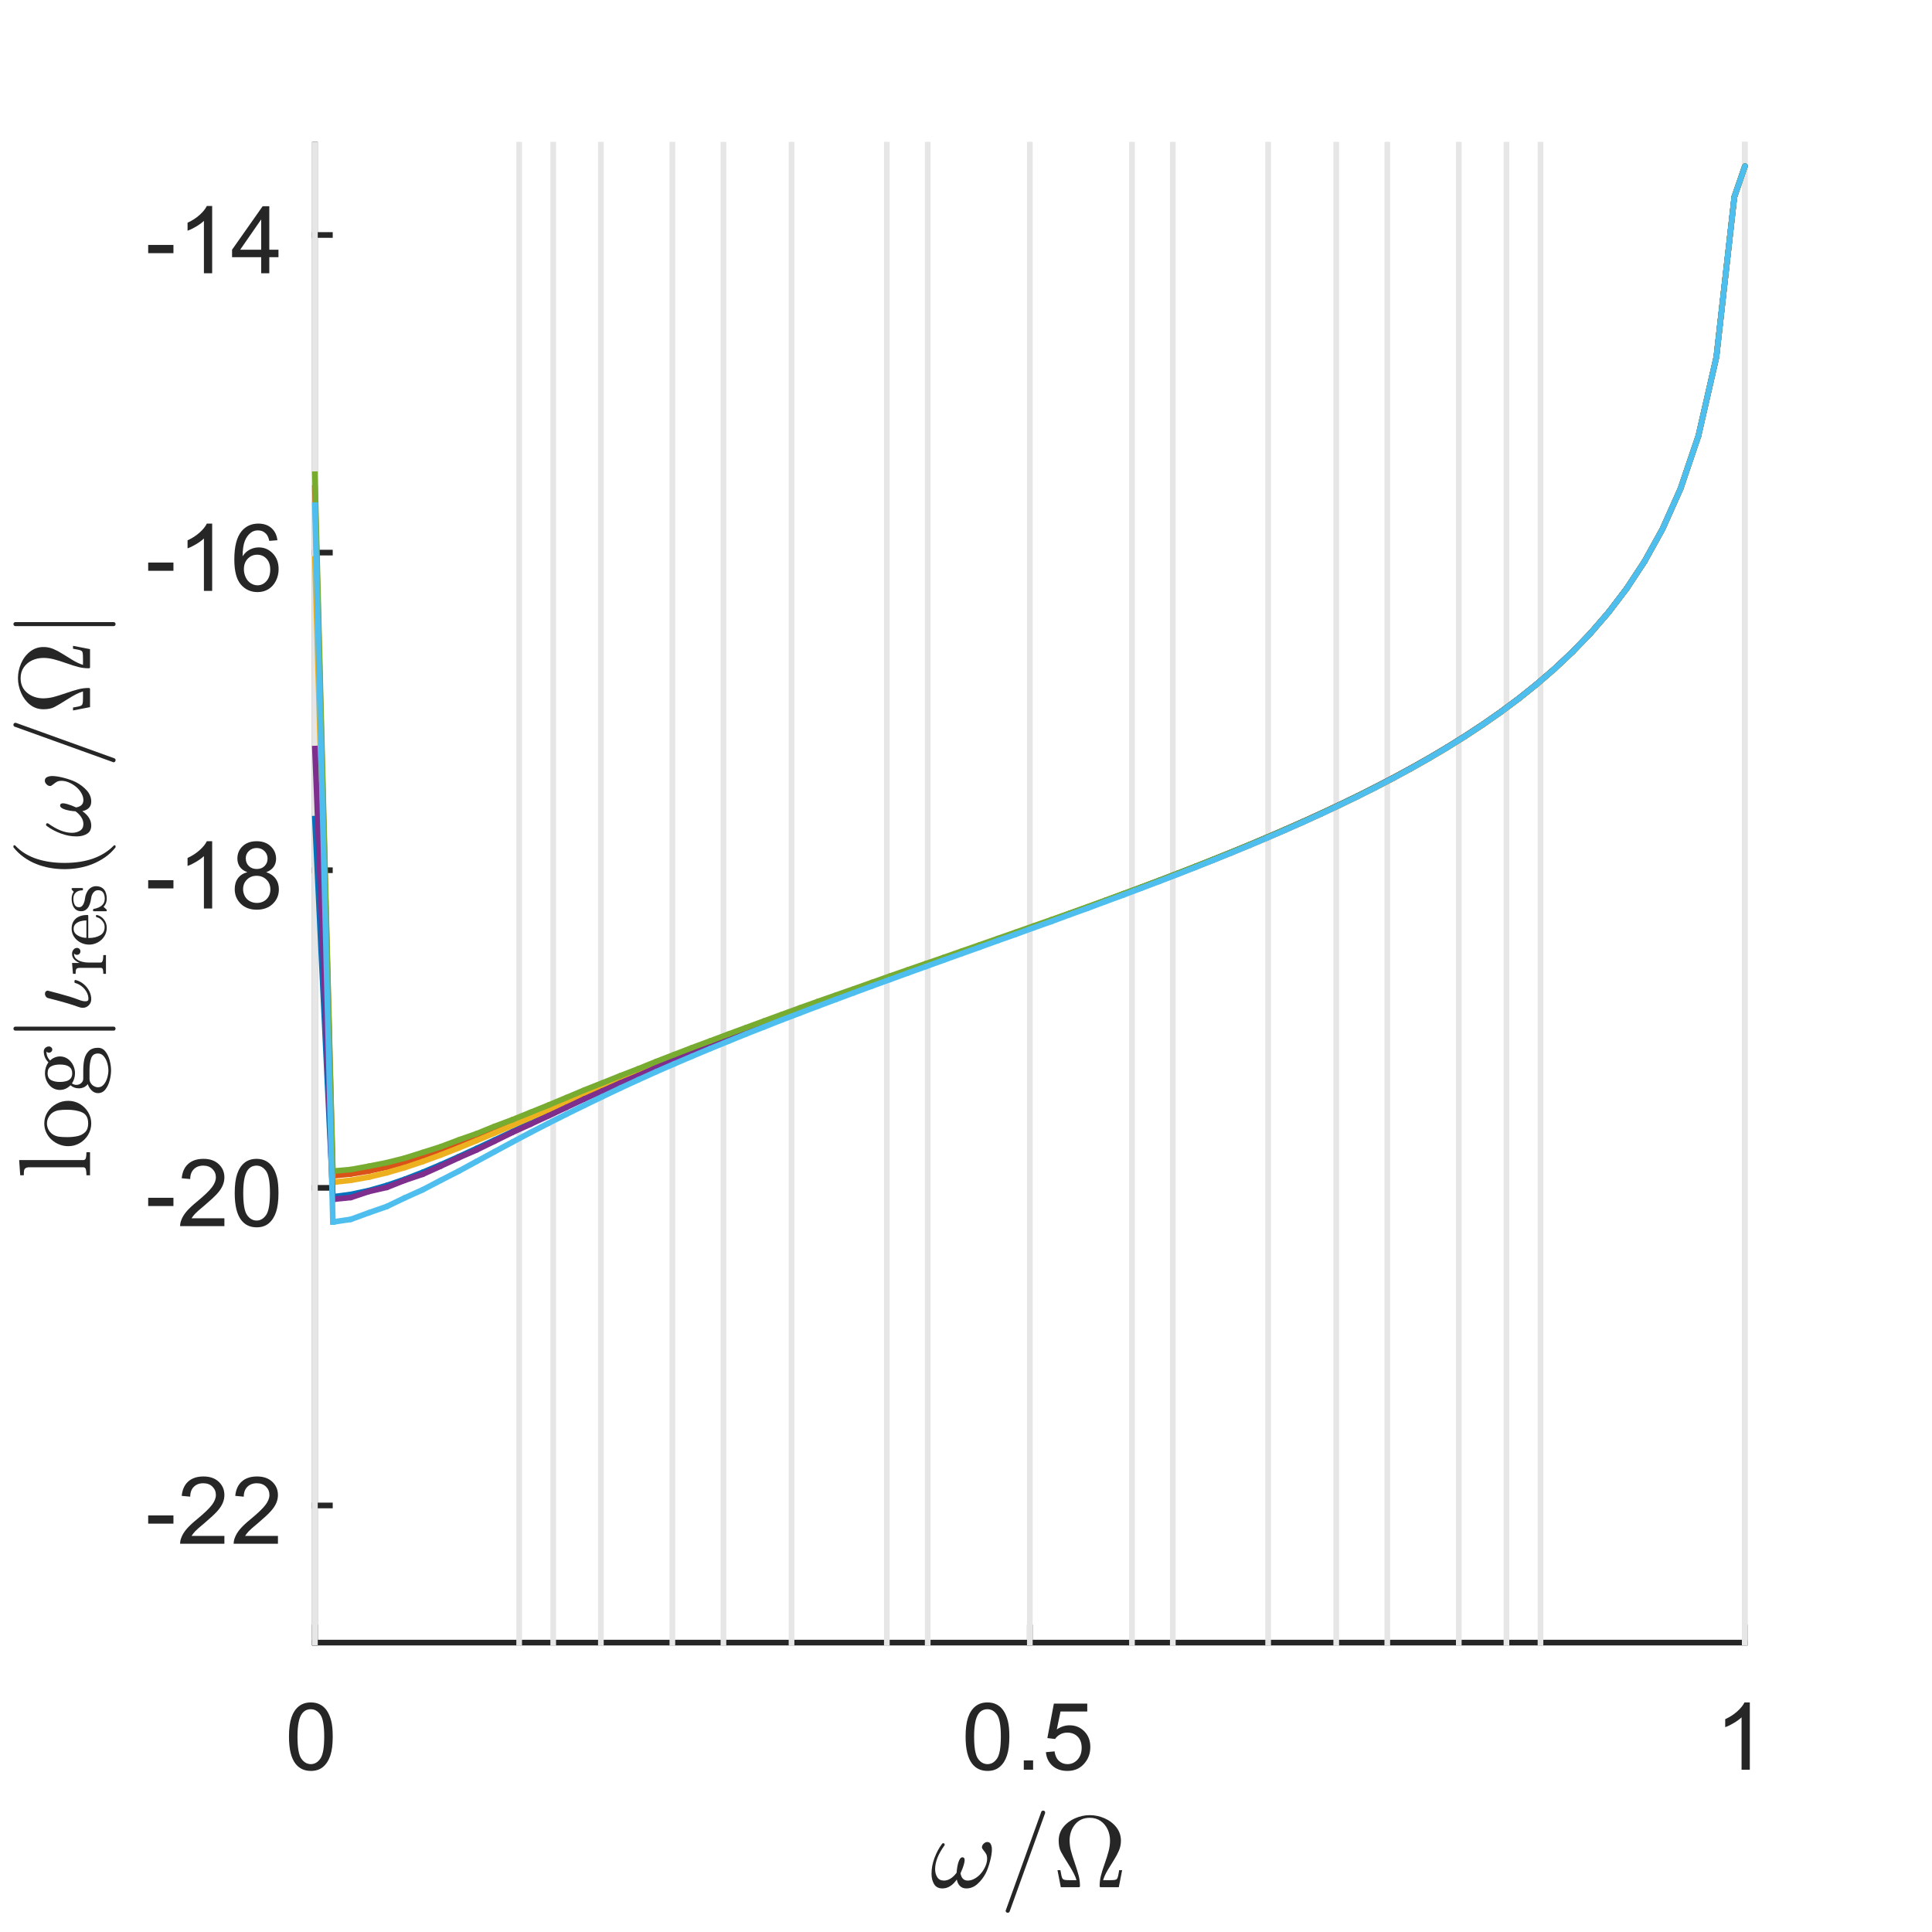 <?xml version="1.0"?>
<!DOCTYPE svg PUBLIC '-//W3C//DTD SVG 1.0//EN'
          'http://www.w3.org/TR/2001/REC-SVG-20010904/DTD/svg10.dtd'>
<svg xmlns:xlink="http://www.w3.org/1999/xlink" style="fill-opacity:1; color-rendering:auto; color-interpolation:auto; text-rendering:auto; stroke:black; stroke-linecap:square; stroke-miterlimit:10; shape-rendering:auto; stroke-opacity:1; fill:black; stroke-dasharray:none; font-weight:normal; stroke-width:1; font-family:'Dialog'; font-style:normal; stroke-linejoin:miter; font-size:12px; stroke-dashoffset:0; image-rendering:auto;" width="227" height="227" xmlns="http://www.w3.org/2000/svg"
><rect width="100%" height="100%" fill="#333333" stroke="none"/><!--Generated by the Batik Graphics2D SVG Generator--><defs id="genericDefs"
  /><g
  ><defs id="defs1"
    ><clipPath clipPathUnits="userSpaceOnUse" id="clipPath1"
      ><path d="M0 0 L227 0 L227 227 L0 227 L0 0 Z"
      /></clipPath
    ></defs
    ><g style="fill:white; stroke:white;"
    ><rect x="0" y="0" width="227" style="clip-path:url(#clipPath1); stroke:none;" height="227"
    /></g
    ><g style="fill:white; text-rendering:optimizeSpeed; color-rendering:optimizeSpeed; image-rendering:optimizeSpeed; shape-rendering:crispEdges; stroke:white; color-interpolation:sRGB;"
    ><rect x="0" width="227" height="227" y="0" style="stroke:none;"
      /><path style="stroke:none;" d="M37 193 L205 193 L205 17 L37 17 Z"
    /></g
    ><g style="fill:rgb(38,38,38); text-rendering:geometricPrecision; image-rendering:optimizeQuality; color-rendering:optimizeQuality; stroke-linejoin:round; stroke:rgb(38,38,38); color-interpolation:linearRGB; stroke-width:0.667;"
    ><line y2="193" style="fill:none;" x1="37" x2="205" y1="193"
      /><line y2="191.24" style="fill:none;" x1="37" x2="37" y1="193"
      /><line y2="191.24" style="fill:none;" x1="121" x2="121" y1="193"
      /><line y2="191.24" style="fill:none;" x1="205" x2="205" y1="193"
    /></g
    ><g transform="translate(37,195.933)" style="font-size:11.333px; fill:rgb(38,38,38); text-rendering:geometricPrecision; image-rendering:optimizeQuality; color-rendering:optimizeQuality; font-family:'SansSerif'; stroke:rgb(38,38,38); color-interpolation:linearRGB;"
    ><path style="stroke:none;" d="M-3.047 8.109 Q-3.047 6.719 -2.758 5.867 Q-2.469 5.016 -1.898 4.555 Q-1.328 4.094 -0.469 4.094 Q0.156 4.094 0.633 4.352 Q1.109 4.609 1.422 5.086 Q1.734 5.562 1.914 6.258 Q2.094 6.953 2.094 8.109 Q2.094 9.5 1.805 10.352 Q1.516 11.203 0.953 11.672 Q0.391 12.141 -0.469 12.141 Q-1.609 12.141 -2.266 11.312 Q-3.047 10.328 -3.047 8.109 ZM-2.047 8.109 Q-2.047 10.062 -1.594 10.703 Q-1.141 11.344 -0.469 11.344 Q0.188 11.344 0.641 10.695 Q1.094 10.047 1.094 8.109 Q1.094 6.172 0.641 5.531 Q0.188 4.891 -0.484 4.891 Q-1.156 4.891 -1.547 5.453 Q-2.047 6.172 -2.047 8.109 Z"
    /></g
    ><g transform="translate(121,195.933)" style="font-size:11.333px; fill:rgb(38,38,38); text-rendering:geometricPrecision; image-rendering:optimizeQuality; color-rendering:optimizeQuality; font-family:'SansSerif'; stroke:rgb(38,38,38); color-interpolation:linearRGB;"
    ><path style="stroke:none;" d="M-7.547 8.109 Q-7.547 6.719 -7.258 5.867 Q-6.969 5.016 -6.398 4.555 Q-5.828 4.094 -4.969 4.094 Q-4.344 4.094 -3.867 4.352 Q-3.391 4.609 -3.078 5.086 Q-2.766 5.562 -2.586 6.258 Q-2.406 6.953 -2.406 8.109 Q-2.406 9.5 -2.695 10.352 Q-2.984 11.203 -3.547 11.672 Q-4.109 12.141 -4.969 12.141 Q-6.109 12.141 -6.766 11.312 Q-7.547 10.328 -7.547 8.109 ZM-6.547 8.109 Q-6.547 10.062 -6.094 10.703 Q-5.641 11.344 -4.969 11.344 Q-4.312 11.344 -3.859 10.695 Q-3.406 10.047 -3.406 8.109 Q-3.406 6.172 -3.859 5.531 Q-4.312 4.891 -4.984 4.891 Q-5.656 4.891 -6.047 5.453 Q-6.547 6.172 -6.547 8.109 ZM-0.709 12 L-0.709 10.906 L0.385 10.906 L0.385 12 L-0.709 12 ZM1.888 9.938 L2.903 9.844 Q3.013 10.594 3.427 10.969 Q3.841 11.344 4.419 11.344 Q5.122 11.344 5.606 10.812 Q6.091 10.281 6.091 9.422 Q6.091 8.594 5.622 8.117 Q5.153 7.641 4.403 7.641 Q3.934 7.641 3.559 7.852 Q3.184 8.062 2.966 8.391 L2.059 8.281 L2.825 4.234 L6.747 4.234 L6.747 5.156 L3.606 5.156 L3.169 7.266 Q3.888 6.781 4.669 6.781 Q5.7 6.781 6.403 7.492 Q7.106 8.203 7.106 9.328 Q7.106 10.406 6.481 11.172 Q5.731 12.141 4.419 12.141 Q3.341 12.141 2.661 11.539 Q1.981 10.938 1.888 9.938 Z"
    /></g
    ><g transform="translate(205,195.933)" style="font-size:11.333px; fill:rgb(38,38,38); text-rendering:geometricPrecision; image-rendering:optimizeQuality; color-rendering:optimizeQuality; font-family:'SansSerif'; stroke:rgb(38,38,38); color-interpolation:linearRGB;"
    ><path style="stroke:none;" d="M0.594 12 L-0.375 12 L-0.375 5.844 Q-0.719 6.172 -1.281 6.508 Q-1.844 6.844 -2.297 7 L-2.297 6.062 Q-1.484 5.688 -0.883 5.148 Q-0.281 4.609 -0.031 4.094 L0.594 4.094 L0.594 12 Z"
    /></g
    ><g transform="translate(121,211.267)" style="font-size:12.467px; fill:rgb(38,38,38); text-rendering:geometricPrecision; image-rendering:optimizeQuality; color-rendering:optimizeQuality; font-family:'mwa_cmmi10'; stroke:rgb(38,38,38); color-interpolation:linearRGB;"
    ><path style="stroke:none;" d="M-10.269 10.613 Q-10.941 10.613 -11.246 10.113 Q-11.55 9.613 -11.55 8.894 Q-11.55 8.409 -11.464 7.956 Q-11.378 7.503 -11.207 7.042 Q-11.035 6.581 -10.816 6.167 Q-10.597 5.753 -10.316 5.378 Q-10.269 5.3 -10.175 5.3 Q-10.097 5.3 -10.05 5.347 Q-10.003 5.394 -10.003 5.456 Q-10.003 5.519 -10.035 5.566 Q-11.128 7.081 -11.128 8.347 Q-11.128 8.894 -10.878 9.292 Q-10.628 9.691 -10.097 9.691 Q-9.66 9.691 -9.269 9.425 Q-8.878 9.159 -8.597 8.753 Q-8.597 8.55 -8.527 8.105 Q-8.457 7.66 -8.3 7.308 Q-8.144 6.956 -7.925 6.956 Q-7.66 6.956 -7.66 7.285 Q-7.66 7.472 -7.738 7.753 Q-7.816 8.034 -7.91 8.277 Q-8.003 8.519 -8.144 8.831 Q-8.003 9.691 -7.285 9.691 Q-6.878 9.691 -6.457 9.448 Q-6.035 9.206 -5.714 8.816 Q-5.394 8.425 -5.207 7.98 Q-5.019 7.535 -5.019 7.128 Q-5.019 6.769 -5.136 6.566 Q-5.253 6.363 -5.441 6.136 Q-5.628 5.91 -5.628 5.785 Q-5.628 5.55 -5.425 5.355 Q-5.222 5.16 -5.003 5.16 Q-4.707 5.16 -4.582 5.425 Q-4.457 5.691 -4.457 6.035 Q-4.457 6.581 -4.675 7.417 Q-4.894 8.253 -5.175 8.816 Q-5.566 9.566 -6.152 10.089 Q-6.738 10.613 -7.457 10.613 Q-7.925 10.613 -8.207 10.331 Q-8.488 10.05 -8.582 9.566 Q-8.91 10.05 -9.339 10.331 Q-9.769 10.613 -10.269 10.613 Z"
      /><path style="stroke:none;" d="M-2.843 13.238 Q-2.843 13.191 -2.827 13.191 L1.345 1.613 Q1.36 1.55 1.423 1.511 Q1.485 1.472 1.563 1.472 Q1.673 1.472 1.735 1.534 Q1.798 1.597 1.798 1.706 L1.798 1.753 L-2.374 13.331 Q-2.437 13.472 -2.593 13.472 Q-2.702 13.472 -2.773 13.402 Q-2.843 13.331 -2.843 13.238 Z"
      /><path style="stroke:none;" d="M3.64 10.472 L3.25 8.472 L3.593 8.472 Q3.656 8.831 3.711 9.097 Q3.765 9.363 3.851 9.472 Q3.937 9.581 4.125 9.613 Q4.312 9.644 4.75 9.644 L5.484 9.644 Q5.297 8.972 4.601 7.878 Q3.906 6.785 3.648 6.285 Q3.39 5.785 3.39 5.003 Q3.39 4.097 3.929 3.417 Q4.468 2.738 5.32 2.37 Q6.172 2.003 7.047 2.003 Q7.922 2.003 8.773 2.37 Q9.625 2.738 10.164 3.425 Q10.703 4.113 10.703 5.003 Q10.703 5.613 10.476 6.152 Q10.25 6.691 9.906 7.23 Q9.562 7.769 9.164 8.433 Q8.765 9.097 8.609 9.644 L9.343 9.644 Q9.781 9.644 9.976 9.613 Q10.172 9.581 10.25 9.472 Q10.328 9.363 10.383 9.097 Q10.437 8.831 10.5 8.472 L10.843 8.472 L10.453 10.472 L8.328 10.472 Q8.203 10.472 8.203 10.316 Q8.203 9.706 8.351 9.12 Q8.5 8.534 8.797 7.699 Q9.093 6.863 9.258 6.23 Q9.422 5.597 9.422 5.003 Q9.422 4.285 9.14 3.675 Q8.859 3.066 8.32 2.691 Q7.781 2.316 7.047 2.316 Q5.953 2.316 5.312 3.097 Q4.672 3.878 4.672 5.003 Q4.687 5.628 4.828 6.175 Q4.968 6.722 5.281 7.628 Q5.593 8.534 5.742 9.12 Q5.89 9.706 5.89 10.316 Q5.89 10.472 5.765 10.472 L3.64 10.472 Z"
    /></g
    ><g style="fill:rgb(38,38,38); text-rendering:geometricPrecision; image-rendering:optimizeQuality; color-rendering:optimizeQuality; stroke-linejoin:round; stroke:rgb(38,38,38); color-interpolation:linearRGB; stroke-width:0.667;"
    ><line y2="17" style="fill:none;" x1="37" x2="37" y1="193"
      /><line y2="176.883" style="fill:none;" x1="37" x2="38.76" y1="176.883"
      /><line y2="139.564" style="fill:none;" x1="37" x2="38.76" y1="139.564"
      /><line y2="102.245" style="fill:none;" x1="37" x2="38.76" y1="102.245"
      /><line y2="64.926" style="fill:none;" x1="37" x2="38.76" y1="64.926"
      /><line y2="27.607" style="fill:none;" x1="37" x2="38.76" y1="27.607"
    /></g
    ><g transform="translate(34.067,176.883)" style="font-size:11.333px; fill:rgb(38,38,38); text-rendering:geometricPrecision; image-rendering:optimizeQuality; color-rendering:optimizeQuality; font-family:'SansSerif'; stroke:rgb(38,38,38); color-interpolation:linearRGB;"
    ><path style="stroke:none;" d="M-16.656 2.141 L-16.656 1.172 L-13.688 1.172 L-13.688 2.141 L-16.656 2.141 ZM-7.702 3.578 L-7.702 4.5 L-12.905 4.5 Q-12.905 4.156 -12.78 3.828 Q-12.592 3.297 -12.155 2.781 Q-11.717 2.266 -10.889 1.594 Q-9.608 0.531 -9.155 -0.078 Q-8.702 -0.688 -8.702 -1.234 Q-8.702 -1.812 -9.108 -2.211 Q-9.514 -2.609 -10.186 -2.609 Q-10.873 -2.609 -11.295 -2.188 Q-11.717 -1.766 -11.717 -1.031 L-12.717 -1.125 Q-12.608 -2.234 -11.944 -2.82 Q-11.28 -3.406 -10.155 -3.406 Q-9.03 -3.406 -8.366 -2.781 Q-7.702 -2.156 -7.702 -1.219 Q-7.702 -0.75 -7.897 -0.289 Q-8.092 0.172 -8.537 0.672 Q-8.983 1.172 -10.03 2.062 Q-10.905 2.781 -11.147 3.047 Q-11.389 3.312 -11.561 3.578 L-7.702 3.578 ZM-1.41 3.578 L-1.41 4.5 L-6.613 4.5 Q-6.613 4.156 -6.488 3.828 Q-6.301 3.297 -5.863 2.781 Q-5.426 2.266 -4.598 1.594 Q-3.316 0.531 -2.863 -0.078 Q-2.41 -0.688 -2.41 -1.234 Q-2.41 -1.812 -2.816 -2.211 Q-3.223 -2.609 -3.894 -2.609 Q-4.582 -2.609 -5.004 -2.188 Q-5.426 -1.766 -5.426 -1.031 L-6.426 -1.125 Q-6.316 -2.234 -5.652 -2.82 Q-4.988 -3.406 -3.863 -3.406 Q-2.738 -3.406 -2.074 -2.781 Q-1.41 -2.156 -1.41 -1.219 Q-1.41 -0.75 -1.605 -0.289 Q-1.801 0.172 -2.246 0.672 Q-2.691 1.172 -3.738 2.062 Q-4.613 2.781 -4.855 3.047 Q-5.098 3.312 -5.269 3.578 L-1.41 3.578 Z"
    /></g
    ><g transform="translate(34.067,139.564)" style="font-size:11.333px; fill:rgb(38,38,38); text-rendering:geometricPrecision; image-rendering:optimizeQuality; color-rendering:optimizeQuality; font-family:'SansSerif'; stroke:rgb(38,38,38); color-interpolation:linearRGB;"
    ><path style="stroke:none;" d="M-16.656 2.141 L-16.656 1.172 L-13.688 1.172 L-13.688 2.141 L-16.656 2.141 ZM-7.702 3.578 L-7.702 4.5 L-12.905 4.5 Q-12.905 4.156 -12.78 3.828 Q-12.592 3.297 -12.155 2.781 Q-11.717 2.266 -10.889 1.594 Q-9.608 0.531 -9.155 -0.078 Q-8.702 -0.688 -8.702 -1.234 Q-8.702 -1.812 -9.108 -2.211 Q-9.514 -2.609 -10.186 -2.609 Q-10.873 -2.609 -11.295 -2.188 Q-11.717 -1.766 -11.717 -1.031 L-12.717 -1.125 Q-12.608 -2.234 -11.944 -2.82 Q-11.28 -3.406 -10.155 -3.406 Q-9.03 -3.406 -8.366 -2.781 Q-7.702 -2.156 -7.702 -1.219 Q-7.702 -0.75 -7.897 -0.289 Q-8.092 0.172 -8.537 0.672 Q-8.983 1.172 -10.03 2.062 Q-10.905 2.781 -11.147 3.047 Q-11.389 3.312 -11.561 3.578 L-7.702 3.578 ZM-6.488 0.609 Q-6.488 -0.781 -6.199 -1.633 Q-5.91 -2.484 -5.34 -2.945 Q-4.769 -3.406 -3.91 -3.406 Q-3.285 -3.406 -2.809 -3.148 Q-2.332 -2.891 -2.019 -2.414 Q-1.707 -1.938 -1.527 -1.242 Q-1.348 -0.547 -1.348 0.609 Q-1.348 2 -1.637 2.852 Q-1.926 3.703 -2.488 4.172 Q-3.051 4.641 -3.91 4.641 Q-5.051 4.641 -5.707 3.812 Q-6.488 2.828 -6.488 0.609 ZM-5.488 0.609 Q-5.488 2.562 -5.035 3.203 Q-4.582 3.844 -3.91 3.844 Q-3.254 3.844 -2.801 3.195 Q-2.348 2.547 -2.348 0.609 Q-2.348 -1.328 -2.801 -1.969 Q-3.254 -2.609 -3.926 -2.609 Q-4.598 -2.609 -4.988 -2.047 Q-5.488 -1.328 -5.488 0.609 Z"
    /></g
    ><g transform="translate(34.067,102.245)" style="font-size:11.333px; fill:rgb(38,38,38); text-rendering:geometricPrecision; image-rendering:optimizeQuality; color-rendering:optimizeQuality; font-family:'SansSerif'; stroke:rgb(38,38,38); color-interpolation:linearRGB;"
    ><path style="stroke:none;" d="M-16.656 2.141 L-16.656 1.172 L-13.688 1.172 L-13.688 2.141 L-16.656 2.141 ZM-9.139 4.5 L-10.108 4.5 L-10.108 -1.656 Q-10.452 -1.328 -11.014 -0.992 Q-11.577 -0.656 -12.03 -0.5 L-12.03 -1.438 Q-11.217 -1.812 -10.616 -2.352 Q-10.014 -2.891 -9.764 -3.406 L-9.139 -3.406 L-9.139 4.5 ZM-5.004 0.234 Q-5.598 0.016 -5.887 -0.398 Q-6.176 -0.812 -6.176 -1.375 Q-6.176 -2.234 -5.559 -2.82 Q-4.941 -3.406 -3.91 -3.406 Q-2.879 -3.406 -2.254 -2.805 Q-1.629 -2.203 -1.629 -1.344 Q-1.629 -0.797 -1.918 -0.391 Q-2.207 0.016 -2.785 0.234 Q-2.066 0.469 -1.684 0.992 Q-1.301 1.516 -1.301 2.25 Q-1.301 3.266 -2.019 3.953 Q-2.738 4.641 -3.894 4.641 Q-5.066 4.641 -5.777 3.945 Q-6.488 3.25 -6.488 2.219 Q-6.488 1.453 -6.105 0.938 Q-5.723 0.422 -5.004 0.234 ZM-5.191 -1.406 Q-5.191 -0.844 -4.832 -0.492 Q-4.473 -0.141 -3.894 -0.141 Q-3.332 -0.141 -2.98 -0.492 Q-2.629 -0.844 -2.629 -1.359 Q-2.629 -1.891 -2.996 -2.25 Q-3.363 -2.609 -3.91 -2.609 Q-4.457 -2.609 -4.824 -2.258 Q-5.191 -1.906 -5.191 -1.406 ZM-5.504 2.234 Q-5.504 2.641 -5.309 3.031 Q-5.113 3.422 -4.723 3.633 Q-4.332 3.844 -3.894 3.844 Q-3.191 3.844 -2.746 3.398 Q-2.301 2.953 -2.301 2.266 Q-2.301 1.562 -2.762 1.109 Q-3.223 0.656 -3.926 0.656 Q-4.598 0.656 -5.051 1.102 Q-5.504 1.547 -5.504 2.234 Z"
    /></g
    ><g transform="translate(34.067,64.926)" style="font-size:11.333px; fill:rgb(38,38,38); text-rendering:geometricPrecision; image-rendering:optimizeQuality; color-rendering:optimizeQuality; font-family:'SansSerif'; stroke:rgb(38,38,38); color-interpolation:linearRGB;"
    ><path style="stroke:none;" d="M-16.656 2.141 L-16.656 1.172 L-13.688 1.172 L-13.688 2.141 L-16.656 2.141 ZM-9.139 4.5 L-10.108 4.5 L-10.108 -1.656 Q-10.452 -1.328 -11.014 -0.992 Q-11.577 -0.656 -12.03 -0.5 L-12.03 -1.438 Q-11.217 -1.812 -10.616 -2.352 Q-10.014 -2.891 -9.764 -3.406 L-9.139 -3.406 L-9.139 4.5 ZM-1.473 -1.453 L-2.426 -1.375 Q-2.551 -1.938 -2.801 -2.203 Q-3.191 -2.609 -3.754 -2.609 Q-4.223 -2.609 -4.566 -2.359 Q-5.035 -2.016 -5.293 -1.383 Q-5.551 -0.75 -5.566 0.438 Q-5.223 -0.094 -4.715 -0.352 Q-4.207 -0.609 -3.66 -0.609 Q-2.691 -0.609 -2.012 0.102 Q-1.332 0.812 -1.332 1.938 Q-1.332 2.688 -1.652 3.32 Q-1.973 3.953 -2.527 4.297 Q-3.082 4.641 -3.801 4.641 Q-5.004 4.641 -5.769 3.75 Q-6.535 2.859 -6.535 0.812 Q-6.535 -1.469 -5.691 -2.5 Q-4.941 -3.406 -3.707 -3.406 Q-2.769 -3.406 -2.176 -2.883 Q-1.582 -2.359 -1.473 -1.453 ZM-5.41 1.953 Q-5.41 2.453 -5.199 2.906 Q-4.988 3.359 -4.605 3.602 Q-4.223 3.844 -3.816 3.844 Q-3.191 3.844 -2.754 3.344 Q-2.316 2.844 -2.316 2 Q-2.316 1.188 -2.754 0.719 Q-3.191 0.25 -3.848 0.25 Q-4.504 0.25 -4.957 0.719 Q-5.41 1.188 -5.41 1.953 Z"
    /></g
    ><g transform="translate(34.067,27.607)" style="font-size:11.333px; fill:rgb(38,38,38); text-rendering:geometricPrecision; image-rendering:optimizeQuality; color-rendering:optimizeQuality; font-family:'SansSerif'; stroke:rgb(38,38,38); color-interpolation:linearRGB;"
    ><path style="stroke:none;" d="M-16.656 2.141 L-16.656 1.172 L-13.688 1.172 L-13.688 2.141 L-16.656 2.141 ZM-9.139 4.5 L-10.108 4.5 L-10.108 -1.656 Q-10.452 -1.328 -11.014 -0.992 Q-11.577 -0.656 -12.03 -0.5 L-12.03 -1.438 Q-11.217 -1.812 -10.616 -2.352 Q-10.014 -2.891 -9.764 -3.406 L-9.139 -3.406 L-9.139 4.5 ZM-3.379 4.5 L-3.379 2.609 L-6.801 2.609 L-6.801 1.734 L-3.207 -3.375 L-2.426 -3.375 L-2.426 1.734 L-1.348 1.734 L-1.348 2.609 L-2.426 2.609 L-2.426 4.5 L-3.379 4.5 ZM-3.379 1.734 L-3.379 -1.828 L-5.848 1.734 L-3.379 1.734 Z"
    /></g
    ><g transform="translate(15.067,105) rotate(-90)" style="font-size:12.467px; fill:rgb(38,38,38); text-rendering:geometricPrecision; image-rendering:optimizeQuality; color-rendering:optimizeQuality; font-family:'mwa_cmr10'; stroke:rgb(38,38,38); color-interpolation:linearRGB;"
    ><path style="stroke:none;" d="M-33.086 -4.488 L-33.086 -4.91 Q-32.68 -4.91 -32.414 -4.972 Q-32.149 -5.035 -32.149 -5.285 L-32.149 -11.597 Q-32.149 -11.91 -32.25 -12.058 Q-32.352 -12.207 -32.532 -12.238 Q-32.711 -12.269 -33.086 -12.269 L-33.086 -12.691 L-31.305 -12.816 L-31.305 -5.285 Q-31.305 -5.035 -31.047 -4.972 Q-30.789 -4.91 -30.383 -4.91 L-30.383 -4.488 L-33.086 -4.488 Z"
      /><path style="stroke:none;" d="M-26.998 -4.347 Q-27.717 -4.347 -28.334 -4.715 Q-28.951 -5.082 -29.311 -5.699 Q-29.67 -6.316 -29.67 -7.051 Q-29.67 -7.597 -29.467 -8.105 Q-29.264 -8.613 -28.904 -9.011 Q-28.545 -9.41 -28.053 -9.636 Q-27.561 -9.863 -26.998 -9.863 Q-26.264 -9.863 -25.654 -9.472 Q-25.045 -9.082 -24.694 -8.433 Q-24.342 -7.785 -24.342 -7.051 Q-24.342 -6.316 -24.701 -5.699 Q-25.061 -5.082 -25.67 -4.715 Q-26.279 -4.347 -26.998 -4.347 ZM-26.998 -4.707 Q-26.029 -4.707 -25.709 -5.402 Q-25.389 -6.097 -25.389 -7.176 Q-25.389 -7.785 -25.451 -8.175 Q-25.514 -8.566 -25.733 -8.894 Q-25.873 -9.097 -26.084 -9.246 Q-26.295 -9.394 -26.522 -9.472 Q-26.748 -9.55 -26.998 -9.55 Q-27.373 -9.55 -27.709 -9.379 Q-28.045 -9.207 -28.264 -8.894 Q-28.498 -8.55 -28.553 -8.144 Q-28.608 -7.738 -28.608 -7.176 Q-28.608 -6.504 -28.49 -5.965 Q-28.373 -5.426 -28.022 -5.066 Q-27.67 -4.707 -26.998 -4.707 Z"
      /><path style="stroke:none;" d="M-23.437 -3.55 Q-23.437 -3.972 -23.124 -4.293 Q-22.812 -4.613 -22.374 -4.754 Q-22.624 -4.941 -22.749 -5.215 Q-22.874 -5.488 -22.874 -5.801 Q-22.874 -6.363 -22.515 -6.785 Q-23.062 -7.332 -23.062 -8.035 Q-23.062 -8.41 -22.905 -8.738 Q-22.749 -9.066 -22.46 -9.3 Q-22.171 -9.535 -21.82 -9.66 Q-21.468 -9.785 -21.093 -9.785 Q-20.39 -9.785 -19.812 -9.379 Q-19.562 -9.644 -19.226 -9.785 Q-18.89 -9.925 -18.53 -9.925 Q-18.28 -9.925 -18.116 -9.738 Q-17.952 -9.55 -17.952 -9.3 Q-17.952 -9.16 -18.062 -9.043 Q-18.171 -8.925 -18.312 -8.925 Q-18.468 -8.925 -18.577 -9.043 Q-18.687 -9.16 -18.687 -9.3 Q-18.687 -9.519 -18.546 -9.613 Q-19.171 -9.613 -19.609 -9.175 Q-19.39 -8.972 -19.257 -8.652 Q-19.124 -8.332 -19.124 -8.035 Q-19.124 -7.519 -19.405 -7.113 Q-19.687 -6.707 -20.148 -6.48 Q-20.609 -6.254 -21.093 -6.254 Q-21.749 -6.254 -22.296 -6.613 Q-22.468 -6.379 -22.468 -6.082 Q-22.468 -5.769 -22.257 -5.527 Q-22.046 -5.285 -21.734 -5.285 L-20.749 -5.285 Q-20.03 -5.285 -19.46 -5.16 Q-18.89 -5.035 -18.499 -4.644 Q-18.109 -4.254 -18.109 -3.55 Q-18.109 -3.019 -18.554 -2.675 Q-18.999 -2.332 -19.616 -2.175 Q-20.234 -2.019 -20.765 -2.019 Q-21.296 -2.019 -21.921 -2.175 Q-22.546 -2.332 -22.991 -2.675 Q-23.437 -3.019 -23.437 -3.55 ZM-22.749 -3.55 Q-22.749 -3.144 -22.421 -2.871 Q-22.093 -2.597 -21.632 -2.465 Q-21.171 -2.332 -20.765 -2.332 Q-20.359 -2.332 -19.898 -2.465 Q-19.437 -2.597 -19.109 -2.871 Q-18.78 -3.144 -18.78 -3.55 Q-18.78 -4.176 -19.359 -4.363 Q-19.937 -4.551 -20.749 -4.551 L-21.734 -4.551 Q-22.015 -4.551 -22.241 -4.418 Q-22.468 -4.285 -22.609 -4.043 Q-22.749 -3.8 -22.749 -3.55 ZM-21.093 -6.582 Q-20.077 -6.582 -20.077 -8.035 Q-20.077 -8.66 -20.296 -9.066 Q-20.515 -9.472 -21.093 -9.472 Q-21.687 -9.472 -21.905 -9.066 Q-22.124 -8.66 -22.124 -8.035 Q-22.124 -7.629 -22.038 -7.308 Q-21.952 -6.988 -21.734 -6.785 Q-21.515 -6.582 -21.093 -6.582 Z"
      /><path style="stroke:none;" d="M-16.094 -1.707 L-16.094 -13.269 Q-16.094 -13.363 -16.024 -13.425 Q-15.953 -13.488 -15.86 -13.488 Q-15.766 -13.488 -15.696 -13.425 Q-15.625 -13.363 -15.625 -13.269 L-15.625 -1.707 Q-15.625 -1.613 -15.696 -1.55 Q-15.766 -1.488 -15.86 -1.488 Q-15.953 -1.488 -16.024 -1.55 Q-16.094 -1.613 -16.094 -1.707 Z"
      /><path style="stroke:none;" d="M-13.412 -5.347 Q-13.412 -5.566 -13.319 -5.816 Q-12.85 -7.097 -12.272 -9.41 Q-12.225 -9.582 -12.084 -9.683 Q-11.944 -9.785 -11.772 -9.785 Q-11.6 -9.785 -11.498 -9.691 Q-11.397 -9.597 -11.397 -9.441 Q-11.397 -9.41 -11.428 -9.332 Q-11.553 -8.847 -11.74 -8.144 Q-11.928 -7.441 -12.1 -6.879 Q-12.272 -6.316 -12.49 -5.754 Q-12.647 -5.347 -12.647 -5.035 Q-12.647 -4.676 -12.381 -4.676 Q-11.944 -4.676 -11.553 -4.894 Q-11.162 -5.113 -10.881 -5.472 Q-10.6 -5.832 -10.49 -6.254 Q-10.475 -6.316 -10.397 -6.316 L-10.256 -6.316 Q-10.209 -6.316 -10.178 -6.285 Q-10.147 -6.254 -10.147 -6.222 Q-10.147 -6.207 -10.147 -6.176 Q-10.272 -5.676 -10.608 -5.261 Q-10.944 -4.847 -11.42 -4.597 Q-11.897 -4.347 -12.397 -4.347 Q-12.819 -4.347 -13.115 -4.636 Q-13.412 -4.926 -13.412 -5.347 Z"
      /><path style="stroke:none;" d="M-9.422 -2.618 L-9.422 -2.931 Q-9.109 -2.931 -8.914 -2.977 Q-8.719 -3.024 -8.719 -3.227 L-8.719 -5.681 Q-8.719 -5.915 -8.789 -6.024 Q-8.859 -6.134 -9 -6.157 Q-9.14 -6.181 -9.422 -6.181 L-9.422 -6.493 L-8.14 -6.602 L-8.14 -5.712 Q-7.984 -6.102 -7.719 -6.352 Q-7.453 -6.602 -7.078 -6.602 Q-6.797 -6.602 -6.586 -6.438 Q-6.375 -6.274 -6.375 -6.024 Q-6.375 -5.852 -6.492 -5.735 Q-6.609 -5.618 -6.781 -5.618 Q-6.953 -5.618 -7.07 -5.735 Q-7.187 -5.852 -7.187 -6.024 Q-7.187 -6.259 -7.016 -6.368 L-7.078 -6.368 Q-7.437 -6.368 -7.664 -6.102 Q-7.891 -5.837 -7.992 -5.446 Q-8.094 -5.056 -8.094 -4.696 L-8.094 -3.227 Q-8.094 -2.931 -7.219 -2.931 L-7.219 -2.618 L-9.422 -2.618 Z"
      /><path style="stroke:none;" d="M-4.004 -2.524 Q-4.551 -2.524 -5.004 -2.806 Q-5.457 -3.087 -5.723 -3.571 Q-5.988 -4.056 -5.988 -4.587 Q-5.988 -5.118 -5.746 -5.595 Q-5.504 -6.071 -5.074 -6.36 Q-4.644 -6.649 -4.129 -6.649 Q-3.707 -6.649 -3.402 -6.509 Q-3.098 -6.368 -2.902 -6.126 Q-2.707 -5.884 -2.605 -5.548 Q-2.504 -5.212 -2.504 -4.821 Q-2.504 -4.696 -2.598 -4.696 L-5.207 -4.696 L-5.207 -4.602 Q-5.207 -3.852 -4.902 -3.313 Q-4.598 -2.774 -3.91 -2.774 Q-3.644 -2.774 -3.41 -2.899 Q-3.176 -3.024 -2.996 -3.243 Q-2.816 -3.462 -2.769 -3.712 Q-2.754 -3.743 -2.73 -3.767 Q-2.707 -3.79 -2.676 -3.79 L-2.598 -3.79 Q-2.504 -3.79 -2.504 -3.681 Q-2.629 -3.165 -3.051 -2.845 Q-3.473 -2.524 -4.004 -2.524 ZM-5.191 -4.915 L-3.144 -4.915 Q-3.144 -5.259 -3.238 -5.602 Q-3.332 -5.946 -3.551 -6.181 Q-3.769 -6.415 -4.129 -6.415 Q-4.629 -6.415 -4.91 -5.938 Q-5.191 -5.462 -5.191 -4.915 Z"
      /><path style="stroke:none;" d="M-2.063 -2.587 L-2.063 -4.056 Q-2.063 -4.134 -1.985 -4.134 L-1.875 -4.134 Q-1.813 -4.134 -1.797 -4.056 Q-1.547 -2.759 -0.594 -2.759 Q-0.157 -2.759 0.125 -2.946 Q0.406 -3.134 0.406 -3.54 Q0.406 -3.837 0.187 -4.04 Q-0.032 -4.243 -0.344 -4.321 L-0.938 -4.431 Q-1.25 -4.509 -1.5 -4.641 Q-1.75 -4.774 -1.907 -5.001 Q-2.063 -5.227 -2.063 -5.524 Q-2.063 -5.931 -1.852 -6.181 Q-1.641 -6.431 -1.305 -6.54 Q-0.969 -6.649 -0.594 -6.649 Q-0.125 -6.649 0.218 -6.399 L0.468 -6.634 Q0.468 -6.649 0.515 -6.649 L0.578 -6.649 Q0.609 -6.649 0.632 -6.626 Q0.656 -6.602 0.656 -6.571 L0.656 -5.399 Q0.656 -5.321 0.578 -5.321 L0.468 -5.321 Q0.39 -5.321 0.39 -5.399 Q0.39 -5.868 0.133 -6.157 Q-0.125 -6.446 -0.594 -6.446 Q-1 -6.446 -1.297 -6.298 Q-1.594 -6.149 -1.594 -5.774 Q-1.594 -5.524 -1.383 -5.368 Q-1.172 -5.212 -0.875 -5.134 L-0.266 -5.024 Q0.031 -4.946 0.297 -4.782 Q0.562 -4.618 0.718 -4.36 Q0.875 -4.102 0.875 -3.79 Q0.875 -3.462 0.765 -3.22 Q0.656 -2.977 0.453 -2.821 Q0.25 -2.665 -0.024 -2.595 Q-0.297 -2.524 -0.594 -2.524 Q-1.157 -2.524 -1.547 -2.899 L-1.875 -2.54 Q-1.875 -2.524 -1.922 -2.524 L-1.985 -2.524 Q-2.063 -2.524 -2.063 -2.587 Z"
      /><path style="stroke:none;" d="M5.425 -1.504 Q4.753 -2.035 4.276 -2.722 Q3.8 -3.41 3.487 -4.183 Q3.175 -4.957 3.026 -5.801 Q2.878 -6.644 2.878 -7.488 Q2.878 -8.347 3.026 -9.191 Q3.175 -10.035 3.487 -10.816 Q3.8 -11.597 4.292 -12.277 Q4.784 -12.957 5.425 -13.472 Q5.425 -13.488 5.487 -13.488 L5.596 -13.488 Q5.628 -13.488 5.659 -13.457 Q5.69 -13.425 5.69 -13.379 Q5.69 -13.332 5.675 -13.3 Q5.081 -12.738 4.69 -12.082 Q4.3 -11.425 4.065 -10.683 Q3.831 -9.941 3.721 -9.144 Q3.612 -8.347 3.612 -7.488 Q3.612 -3.675 5.659 -1.691 Q5.69 -1.66 5.69 -1.597 Q5.69 -1.566 5.659 -1.527 Q5.628 -1.488 5.596 -1.488 L5.487 -1.488 Q5.425 -1.488 5.425 -1.504 Z"
      /><path style="stroke:none;" d="M8.007 -4.347 Q7.335 -4.347 7.031 -4.847 Q6.726 -5.347 6.726 -6.066 Q6.726 -6.551 6.812 -7.004 Q6.898 -7.457 7.07 -7.918 Q7.242 -8.379 7.46 -8.793 Q7.679 -9.207 7.96 -9.582 Q8.007 -9.66 8.101 -9.66 Q8.179 -9.66 8.226 -9.613 Q8.273 -9.566 8.273 -9.504 Q8.273 -9.441 8.242 -9.394 Q7.148 -7.879 7.148 -6.613 Q7.148 -6.066 7.398 -5.668 Q7.648 -5.269 8.179 -5.269 Q8.617 -5.269 9.007 -5.535 Q9.398 -5.801 9.679 -6.207 Q9.679 -6.41 9.749 -6.855 Q9.82 -7.301 9.976 -7.652 Q10.132 -8.004 10.351 -8.004 Q10.617 -8.004 10.617 -7.676 Q10.617 -7.488 10.538 -7.207 Q10.46 -6.926 10.367 -6.683 Q10.273 -6.441 10.132 -6.129 Q10.273 -5.269 10.992 -5.269 Q11.398 -5.269 11.82 -5.511 Q12.242 -5.754 12.562 -6.144 Q12.882 -6.535 13.07 -6.98 Q13.257 -7.426 13.257 -7.832 Q13.257 -8.191 13.14 -8.394 Q13.023 -8.597 12.835 -8.824 Q12.648 -9.05 12.648 -9.175 Q12.648 -9.41 12.851 -9.605 Q13.054 -9.8 13.273 -9.8 Q13.57 -9.8 13.695 -9.535 Q13.82 -9.269 13.82 -8.925 Q13.82 -8.379 13.601 -7.543 Q13.382 -6.707 13.101 -6.144 Q12.71 -5.394 12.124 -4.871 Q11.538 -4.347 10.82 -4.347 Q10.351 -4.347 10.07 -4.629 Q9.788 -4.91 9.695 -5.394 Q9.367 -4.91 8.937 -4.629 Q8.507 -4.347 8.007 -4.347 Z"
      /><path style="stroke:none;" d="M15.433 -1.722 Q15.433 -1.769 15.449 -1.769 L19.621 -13.347 Q19.636 -13.41 19.699 -13.449 Q19.761 -13.488 19.839 -13.488 Q19.949 -13.488 20.011 -13.425 Q20.074 -13.363 20.074 -13.254 L20.074 -13.207 L15.902 -1.629 Q15.839 -1.488 15.683 -1.488 Q15.574 -1.488 15.503 -1.558 Q15.433 -1.629 15.433 -1.722 Z"
      /><path style="stroke:none;" d="M21.916 -4.488 L21.526 -6.488 L21.869 -6.488 Q21.932 -6.129 21.987 -5.863 Q22.041 -5.597 22.127 -5.488 Q22.213 -5.379 22.401 -5.347 Q22.588 -5.316 23.026 -5.316 L23.76 -5.316 Q23.573 -5.988 22.877 -7.082 Q22.182 -8.175 21.924 -8.675 Q21.666 -9.175 21.666 -9.957 Q21.666 -10.863 22.206 -11.543 Q22.744 -12.222 23.596 -12.59 Q24.448 -12.957 25.323 -12.957 Q26.198 -12.957 27.049 -12.59 Q27.901 -12.222 28.44 -11.535 Q28.979 -10.847 28.979 -9.957 Q28.979 -9.347 28.752 -8.808 Q28.526 -8.269 28.182 -7.73 Q27.838 -7.191 27.44 -6.527 Q27.041 -5.863 26.885 -5.316 L27.619 -5.316 Q28.057 -5.316 28.252 -5.347 Q28.448 -5.379 28.526 -5.488 Q28.604 -5.597 28.659 -5.863 Q28.713 -6.129 28.776 -6.488 L29.119 -6.488 L28.729 -4.488 L26.604 -4.488 Q26.479 -4.488 26.479 -4.644 Q26.479 -5.254 26.627 -5.84 Q26.776 -6.426 27.073 -7.261 Q27.369 -8.097 27.534 -8.73 Q27.698 -9.363 27.698 -9.957 Q27.698 -10.675 27.416 -11.285 Q27.135 -11.894 26.596 -12.269 Q26.057 -12.644 25.323 -12.644 Q24.229 -12.644 23.588 -11.863 Q22.948 -11.082 22.948 -9.957 Q22.963 -9.332 23.104 -8.785 Q23.244 -8.238 23.557 -7.332 Q23.869 -6.426 24.018 -5.84 Q24.166 -5.254 24.166 -4.644 Q24.166 -4.488 24.041 -4.488 L21.916 -4.488 Z"
      /><path style="stroke:none;" d="M31.436 -1.707 L31.436 -13.269 Q31.436 -13.363 31.506 -13.425 Q31.576 -13.488 31.67 -13.488 Q31.764 -13.488 31.834 -13.425 Q31.904 -13.363 31.904 -13.269 L31.904 -1.707 Q31.904 -1.613 31.834 -1.55 Q31.764 -1.488 31.67 -1.488 Q31.576 -1.488 31.506 -1.55 Q31.436 -1.613 31.436 -1.707 Z"
    /></g
    ><g style="stroke-linecap:butt; fill:rgb(230,230,230); text-rendering:geometricPrecision; image-rendering:optimizeQuality; color-rendering:optimizeQuality; stroke-linejoin:round; stroke:rgb(230,230,230); color-interpolation:linearRGB; stroke-width:0.667;"
    ><line y2="193" style="fill:none;" x1="181" x2="181" y1="17"
      /><line y2="193" style="fill:none;" x1="205" x2="205" y1="17"
      /><line y2="193" style="fill:none;" x1="205" x2="205" y1="17"
      /><line y2="193" style="fill:none;" x1="37" x2="37" y1="17"
      /><line y2="193" style="fill:none;" x1="61" x2="61" y1="17"
      /><line y2="193" style="fill:none;" x1="65" x2="65" y1="17"
      /><line y2="193" style="fill:none;" x1="70.6" x2="70.6" y1="17"
      /><line y2="193" style="fill:none;" x1="79" x2="79" y1="17"
      /><line y2="193" style="fill:none;" x1="85" x2="85" y1="17"
      /><line y2="193" style="fill:none;" x1="93" x2="93" y1="17"
      /><line y2="193" style="fill:none;" x1="104.2" x2="104.2" y1="17"
      /><line y2="193" style="fill:none;" x1="109" x2="109" y1="17"
      /><line y2="193" style="fill:none;" x1="121" x2="121" y1="17"
      /><line y2="193" style="fill:none;" x1="133" x2="133" y1="17"
      /><line y2="193" style="fill:none;" x1="137.8" x2="137.8" y1="17"
      /><line y2="193" style="fill:none;" x1="149" x2="149" y1="17"
      /><line y2="193" style="fill:none;" x1="157" x2="157" y1="17"
      /><line y2="193" style="fill:none;" x1="163" x2="163" y1="17"
      /><line y2="193" style="fill:none;" x1="171.4" x2="171.4" y1="17"
      /><line y2="193" style="fill:none;" x1="177" x2="177" y1="17"
      /><line x1="79.222" x2="81.333" y1="124.479" style="stroke-linecap:round; fill:none; stroke:rgb(0,114,189);" y2="123.615"
      /><line x1="81.333" x2="83.444" y1="123.615" style="stroke-linecap:round; fill:none; stroke:rgb(0,114,189);" y2="122.765"
      /><line x1="83.444" x2="85.555" y1="122.765" style="stroke-linecap:round; fill:none; stroke:rgb(0,114,189);" y2="121.929"
      /><line x1="85.555" x2="87.666" y1="121.929" style="stroke-linecap:round; fill:none; stroke:rgb(0,114,189);" y2="121.105"
      /><line x1="87.666" x2="89.777" y1="121.105" style="stroke-linecap:round; fill:none; stroke:rgb(0,114,189);" y2="120.293"
      /><line x1="89.777" x2="91.888" y1="120.293" style="stroke-linecap:round; fill:none; stroke:rgb(0,114,189);" y2="119.492"
      /><line x1="91.888" x2="93.999" y1="119.492" style="stroke-linecap:round; fill:none; stroke:rgb(0,114,189);" y2="118.701"
      /><line x1="93.999" x2="96.11" y1="118.701" style="stroke-linecap:round; fill:none; stroke:rgb(0,114,189);" y2="117.918"
      /><line x1="96.11" x2="98.221" y1="117.918" style="stroke-linecap:round; fill:none; stroke:rgb(0,114,189);" y2="117.143"
      /><line x1="98.221" x2="100.332" y1="117.143" style="stroke-linecap:round; fill:none; stroke:rgb(0,114,189);" y2="116.375"
      /><line x1="100.332" x2="102.444" y1="116.375" style="stroke-linecap:round; fill:none; stroke:rgb(0,114,189);" y2="115.613"
      /><line x1="102.444" x2="104.555" y1="115.613" style="stroke-linecap:round; fill:none; stroke:rgb(0,114,189);" y2="114.856"
      /><line x1="104.555" x2="106.666" y1="114.856" style="stroke-linecap:round; fill:none; stroke:rgb(0,114,189);" y2="114.102"
      /><line x1="106.666" x2="108.777" y1="114.102" style="stroke-linecap:round; fill:none; stroke:rgb(0,114,189);" y2="113.352"
      /><line x1="108.777" x2="110.888" y1="113.352" style="stroke-linecap:round; fill:none; stroke:rgb(0,114,189);" y2="112.603"
      /><line x1="110.888" x2="112.999" y1="112.603" style="stroke-linecap:round; fill:none; stroke:rgb(0,114,189);" y2="111.856"
      /><line x1="112.999" x2="115.11" y1="111.856" style="stroke-linecap:round; fill:none; stroke:rgb(0,114,189);" y2="111.109"
      /><line x1="115.11" x2="117.221" y1="111.109" style="stroke-linecap:round; fill:none; stroke:rgb(0,114,189);" y2="110.362"
      /><line x1="117.221" x2="119.332" y1="110.362" style="stroke-linecap:round; fill:none; stroke:rgb(0,114,189);" y2="109.612"
      /><line x1="119.332" x2="121.443" y1="109.612" style="stroke-linecap:round; fill:none; stroke:rgb(0,114,189);" y2="108.861"
      /><line x1="121.443" x2="123.554" y1="108.861" style="stroke-linecap:round; fill:none; stroke:rgb(0,114,189);" y2="108.106"
      /><line x1="123.554" x2="125.665" y1="108.106" style="stroke-linecap:round; fill:none; stroke:rgb(0,114,189);" y2="107.346"
      /><line x1="125.665" x2="127.777" y1="107.346" style="stroke-linecap:round; fill:none; stroke:rgb(0,114,189);" y2="106.581"
      /><line x1="127.777" x2="129.888" y1="106.581" style="stroke-linecap:round; fill:none; stroke:rgb(0,114,189);" y2="105.809"
      /><line x1="129.888" x2="131.999" y1="105.809" style="stroke-linecap:round; fill:none; stroke:rgb(0,114,189);" y2="105.03"
      /><line x1="131.999" x2="134.11" y1="105.03" style="stroke-linecap:round; fill:none; stroke:rgb(0,114,189);" y2="104.242"
      /><line x1="134.11" x2="136.221" y1="104.242" style="stroke-linecap:round; fill:none; stroke:rgb(0,114,189);" y2="103.444"
      /><line x1="136.221" x2="138.332" y1="103.444" style="stroke-linecap:round; fill:none; stroke:rgb(0,114,189);" y2="102.634"
      /><line x1="138.332" x2="140.443" y1="102.634" style="stroke-linecap:round; fill:none; stroke:rgb(0,114,189);" y2="101.812"
      /><line x1="140.443" x2="142.554" y1="101.812" style="stroke-linecap:round; fill:none; stroke:rgb(0,114,189);" y2="100.975"
      /><line x1="142.554" x2="144.665" y1="100.975" style="stroke-linecap:round; fill:none; stroke:rgb(0,114,189);" y2="100.123"
      /><line x1="144.665" x2="146.776" y1="100.123" style="stroke-linecap:round; fill:none; stroke:rgb(0,114,189);" y2="99.254"
      /><line x1="146.776" x2="148.887" y1="99.254" style="stroke-linecap:round; fill:none; stroke:rgb(0,114,189);" y2="98.365"
      /><line x1="148.887" x2="150.999" y1="98.365" style="stroke-linecap:round; fill:none; stroke:rgb(0,114,189);" y2="97.454"
      /><line x1="150.999" x2="153.11" y1="97.454" style="stroke-linecap:round; fill:none; stroke:rgb(0,114,189);" y2="96.52"
      /><line x1="153.11" x2="155.221" y1="96.52" style="stroke-linecap:round; fill:none; stroke:rgb(0,114,189);" y2="95.559"
      /><line x1="155.221" x2="157.332" y1="95.559" style="stroke-linecap:round; fill:none; stroke:rgb(0,114,189);" y2="94.57"
      /><line x1="157.332" x2="159.443" y1="94.57" style="stroke-linecap:round; fill:none; stroke:rgb(0,114,189);" y2="93.548"
      /><line x1="159.443" x2="161.554" y1="93.548" style="stroke-linecap:round; fill:none; stroke:rgb(0,114,189);" y2="92.49"
      /><line x1="161.554" x2="163.665" y1="92.49" style="stroke-linecap:round; fill:none; stroke:rgb(0,114,189);" y2="91.391"
      /><line x1="163.665" x2="165.776" y1="91.391" style="stroke-linecap:round; fill:none; stroke:rgb(0,114,189);" y2="90.249"
      /><line x1="165.776" x2="167.887" y1="90.249" style="stroke-linecap:round; fill:none; stroke:rgb(0,114,189);" y2="89.055"
      /><line x1="167.887" x2="169.998" y1="89.055" style="stroke-linecap:round; fill:none; stroke:rgb(0,114,189);" y2="87.805"
      /><line x1="169.998" x2="172.109" y1="87.805" style="stroke-linecap:round; fill:none; stroke:rgb(0,114,189);" y2="86.49"
      /><line x1="172.109" x2="174.22" y1="86.49" style="stroke-linecap:round; fill:none; stroke:rgb(0,114,189);" y2="85.102"
      /><line x1="174.22" x2="176.332" y1="85.102" style="stroke-linecap:round; fill:none; stroke:rgb(0,114,189);" y2="83.629"
      /><line x1="176.332" x2="178.443" y1="83.629" style="stroke-linecap:round; fill:none; stroke:rgb(0,114,189);" y2="82.058"
      /><line x1="178.443" x2="180.554" y1="82.058" style="stroke-linecap:round; fill:none; stroke:rgb(0,114,189);" y2="80.371"
      /><line x1="180.554" x2="182.665" y1="80.371" style="stroke-linecap:round; fill:none; stroke:rgb(0,114,189);" y2="78.548"
      /><line x1="182.665" x2="184.776" y1="78.548" style="stroke-linecap:round; fill:none; stroke:rgb(0,114,189);" y2="76.561"
      /><line x1="184.776" x2="186.887" y1="76.561" style="stroke-linecap:round; fill:none; stroke:rgb(0,114,189);" y2="74.371"
      /><line x1="186.887" x2="188.998" y1="74.371" style="stroke-linecap:round; fill:none; stroke:rgb(0,114,189);" y2="71.93"
      /><line x1="188.998" x2="191.109" y1="71.93" style="stroke-linecap:round; fill:none; stroke:rgb(0,114,189);" y2="69.163"
      /><line x1="191.109" x2="193.22" y1="69.163" style="stroke-linecap:round; fill:none; stroke:rgb(0,114,189);" y2="65.963"
      /><line x1="193.22" x2="195.331" y1="65.963" style="stroke-linecap:round; fill:none; stroke:rgb(0,114,189);" y2="62.156"
      /><line x1="195.331" x2="197.442" y1="62.156" style="stroke-linecap:round; fill:none; stroke:rgb(0,114,189);" y2="57.441"
      /><line x1="197.442" x2="199.553" y1="57.441" style="stroke-linecap:round; fill:none; stroke:rgb(0,114,189);" y2="51.212"
      /><line x1="199.553" x2="201.665" y1="51.212" style="stroke-linecap:round; fill:none; stroke:rgb(0,114,189);" y2="41.947"
      /><line x1="201.665" x2="203.776" y1="41.947" style="stroke-linecap:round; fill:none; stroke:rgb(0,114,189);" y2="23.135"
      /><line x1="203.776" x2="205.02" y1="23.135" style="stroke-linecap:round; fill:none; stroke:rgb(0,114,189);" y2="19.52"
      /><line x1="37" x2="39.111" y1="96.185" style="fill:none; stroke:rgb(0,114,189);" y2="140.62"
      /><line x1="39.111" x2="41.222" y1="140.62" style="stroke-linecap:round; fill:none; stroke:rgb(0,114,189);" y2="140.339"
      /><line x1="41.222" x2="43.333" y1="140.339" style="stroke-linecap:round; fill:none; stroke:rgb(0,114,189);" y2="139.887"
      /><line x1="43.333" x2="45.444" y1="139.887" style="stroke-linecap:round; fill:none; stroke:rgb(0,114,189);" y2="139.285"
      /><line x1="45.444" x2="47.555" y1="139.285" style="stroke-linecap:round; fill:none; stroke:rgb(0,114,189);" y2="138.56"
      /><line x1="47.555" x2="49.666" y1="138.56" style="stroke-linecap:round; fill:none; stroke:rgb(0,114,189);" y2="137.74"
      /><line x1="49.666" x2="51.778" y1="137.74" style="stroke-linecap:round; fill:none; stroke:rgb(0,114,189);" y2="136.849"
      /><line x1="51.778" x2="53.889" y1="136.849" style="stroke-linecap:round; fill:none; stroke:rgb(0,114,189);" y2="135.909"
      /><line x1="53.889" x2="56" y1="135.909" style="stroke-linecap:round; fill:none; stroke:rgb(0,114,189);" y2="134.937"
      /><line x1="56" x2="58.111" y1="134.937" style="stroke-linecap:round; fill:none; stroke:rgb(0,114,189);" y2="133.949"
      /><line x1="58.111" x2="60.222" y1="133.949" style="stroke-linecap:round; fill:none; stroke:rgb(0,114,189);" y2="132.954"
      /><line x1="60.222" x2="62.333" y1="132.954" style="stroke-linecap:round; fill:none; stroke:rgb(0,114,189);" y2="131.96"
      /><line x1="62.333" x2="64.444" y1="131.96" style="stroke-linecap:round; fill:none; stroke:rgb(0,114,189);" y2="130.975"
      /><line x1="64.444" x2="66.555" y1="130.975" style="stroke-linecap:round; fill:none; stroke:rgb(0,114,189);" y2="130"
      /><line x1="66.555" x2="68.666" y1="130" style="stroke-linecap:round; fill:none; stroke:rgb(0,114,189);" y2="129.04"
      /><line x1="68.666" x2="70.777" y1="129.04" style="stroke-linecap:round; fill:none; stroke:rgb(0,114,189);" y2="128.095"
      /><line x1="70.777" x2="72.888" y1="128.095" style="stroke-linecap:round; fill:none; stroke:rgb(0,114,189);" y2="127.166"
      /><line x1="72.888" x2="74.999" y1="127.166" style="stroke-linecap:round; fill:none; stroke:rgb(0,114,189);" y2="126.254"
      /><line x1="74.999" x2="77.111" y1="126.254" style="stroke-linecap:round; fill:none; stroke:rgb(0,114,189);" y2="125.359"
      /><line x1="77.111" x2="79.222" y1="125.359" style="stroke-linecap:round; fill:none; stroke:rgb(0,114,189);" y2="124.479"
      /><line x1="79.222" x2="81.333" y1="124.115" style="stroke-linecap:round; fill:none; stroke:rgb(217,83,25);" y2="123.296"
      /><line x1="81.333" x2="83.444" y1="123.296" style="stroke-linecap:round; fill:none; stroke:rgb(217,83,25);" y2="122.486"
      /><line x1="83.444" x2="85.555" y1="122.486" style="stroke-linecap:round; fill:none; stroke:rgb(217,83,25);" y2="121.686"
      /><line x1="85.555" x2="87.666" y1="121.686" style="stroke-linecap:round; fill:none; stroke:rgb(217,83,25);" y2="120.895"
      /><line x1="87.666" x2="89.777" y1="120.895" style="stroke-linecap:round; fill:none; stroke:rgb(217,83,25);" y2="120.112"
      /><line x1="89.777" x2="91.888" y1="120.112" style="stroke-linecap:round; fill:none; stroke:rgb(217,83,25);" y2="119.338"
      /><line x1="91.888" x2="93.999" y1="119.338" style="stroke-linecap:round; fill:none; stroke:rgb(217,83,25);" y2="118.57"
      /><line x1="93.999" x2="96.11" y1="118.57" style="stroke-linecap:round; fill:none; stroke:rgb(217,83,25);" y2="117.809"
      /><line x1="96.11" x2="98.221" y1="117.809" style="stroke-linecap:round; fill:none; stroke:rgb(217,83,25);" y2="117.054"
      /><line x1="98.221" x2="100.332" y1="117.054" style="stroke-linecap:round; fill:none; stroke:rgb(217,83,25);" y2="116.303"
      /><line x1="100.332" x2="102.444" y1="116.303" style="stroke-linecap:round; fill:none; stroke:rgb(217,83,25);" y2="115.557"
      /><line x1="102.444" x2="104.555" y1="115.557" style="stroke-linecap:round; fill:none; stroke:rgb(217,83,25);" y2="114.815"
      /><line x1="104.555" x2="106.666" y1="114.815" style="stroke-linecap:round; fill:none; stroke:rgb(217,83,25);" y2="114.075"
      /><line x1="106.666" x2="108.777" y1="114.075" style="stroke-linecap:round; fill:none; stroke:rgb(217,83,25);" y2="113.336"
      /><line x1="108.777" x2="110.888" y1="113.336" style="stroke-linecap:round; fill:none; stroke:rgb(217,83,25);" y2="112.599"
      /><line x1="110.888" x2="112.999" y1="112.599" style="stroke-linecap:round; fill:none; stroke:rgb(217,83,25);" y2="111.862"
      /><line x1="112.999" x2="115.11" y1="111.862" style="stroke-linecap:round; fill:none; stroke:rgb(217,83,25);" y2="111.124"
      /><line x1="115.11" x2="117.221" y1="111.124" style="stroke-linecap:round; fill:none; stroke:rgb(217,83,25);" y2="110.385"
      /><line x1="117.221" x2="119.332" y1="110.385" style="stroke-linecap:round; fill:none; stroke:rgb(217,83,25);" y2="109.643"
      /><line x1="119.332" x2="121.443" y1="109.643" style="stroke-linecap:round; fill:none; stroke:rgb(217,83,25);" y2="108.898"
      /><line x1="121.443" x2="123.554" y1="108.898" style="stroke-linecap:round; fill:none; stroke:rgb(217,83,25);" y2="108.149"
      /><line x1="123.554" x2="125.665" y1="108.149" style="stroke-linecap:round; fill:none; stroke:rgb(217,83,25);" y2="107.394"
      /><line x1="125.665" x2="127.777" y1="107.394" style="stroke-linecap:round; fill:none; stroke:rgb(217,83,25);" y2="106.634"
      /><line x1="127.777" x2="129.888" y1="106.634" style="stroke-linecap:round; fill:none; stroke:rgb(217,83,25);" y2="105.867"
      /><line x1="129.888" x2="131.999" y1="105.867" style="stroke-linecap:round; fill:none; stroke:rgb(217,83,25);" y2="105.091"
      /><line x1="131.999" x2="134.11" y1="105.091" style="stroke-linecap:round; fill:none; stroke:rgb(217,83,25);" y2="104.306"
      /><line x1="134.11" x2="136.221" y1="104.306" style="stroke-linecap:round; fill:none; stroke:rgb(217,83,25);" y2="103.511"
      /><line x1="136.221" x2="138.332" y1="103.511" style="stroke-linecap:round; fill:none; stroke:rgb(217,83,25);" y2="102.704"
      /><line x1="138.332" x2="140.443" y1="102.704" style="stroke-linecap:round; fill:none; stroke:rgb(217,83,25);" y2="101.884"
      /><line x1="140.443" x2="142.554" y1="101.884" style="stroke-linecap:round; fill:none; stroke:rgb(217,83,25);" y2="101.049"
      /><line x1="142.554" x2="144.665" y1="101.049" style="stroke-linecap:round; fill:none; stroke:rgb(217,83,25);" y2="100.199"
      /><line x1="144.665" x2="146.776" y1="100.199" style="stroke-linecap:round; fill:none; stroke:rgb(217,83,25);" y2="99.33"
      /><line x1="146.776" x2="148.887" y1="99.33" style="stroke-linecap:round; fill:none; stroke:rgb(217,83,25);" y2="98.442"
      /><line x1="148.887" x2="150.999" y1="98.442" style="stroke-linecap:round; fill:none; stroke:rgb(217,83,25);" y2="97.531"
      /><line x1="150.999" x2="153.11" y1="97.531" style="stroke-linecap:round; fill:none; stroke:rgb(217,83,25);" y2="96.597"
      /><line x1="153.11" x2="155.221" y1="96.597" style="stroke-linecap:round; fill:none; stroke:rgb(217,83,25);" y2="95.636"
      /><line x1="155.221" x2="157.332" y1="95.636" style="stroke-linecap:round; fill:none; stroke:rgb(217,83,25);" y2="94.646"
      /><line x1="157.332" x2="159.443" y1="94.646" style="stroke-linecap:round; fill:none; stroke:rgb(217,83,25);" y2="93.623"
      /><line x1="159.443" x2="161.554" y1="93.623" style="stroke-linecap:round; fill:none; stroke:rgb(217,83,25);" y2="92.564"
      /><line x1="161.554" x2="163.665" y1="92.564" style="stroke-linecap:round; fill:none; stroke:rgb(217,83,25);" y2="91.465"
      /><line x1="163.665" x2="165.776" y1="91.465" style="stroke-linecap:round; fill:none; stroke:rgb(217,83,25);" y2="90.32"
      /><line x1="165.776" x2="167.887" y1="90.32" style="stroke-linecap:round; fill:none; stroke:rgb(217,83,25);" y2="89.125"
      /><line x1="167.887" x2="169.998" y1="89.125" style="stroke-linecap:round; fill:none; stroke:rgb(217,83,25);" y2="87.873"
      /><line x1="169.998" x2="172.109" y1="87.873" style="stroke-linecap:round; fill:none; stroke:rgb(217,83,25);" y2="86.556"
      /><line x1="172.109" x2="174.22" y1="86.556" style="stroke-linecap:round; fill:none; stroke:rgb(217,83,25);" y2="85.165"
      /><line x1="174.22" x2="176.332" y1="85.165" style="stroke-linecap:round; fill:none; stroke:rgb(217,83,25);" y2="83.689"
      /><line x1="176.332" x2="178.443" y1="83.689" style="stroke-linecap:round; fill:none; stroke:rgb(217,83,25);" y2="82.115"
      /><line x1="178.443" x2="180.554" y1="82.115" style="stroke-linecap:round; fill:none; stroke:rgb(217,83,25);" y2="80.426"
      /><line x1="180.554" x2="182.665" y1="80.426" style="stroke-linecap:round; fill:none; stroke:rgb(217,83,25);" y2="78.599"
      /><line x1="182.665" x2="184.776" y1="78.599" style="stroke-linecap:round; fill:none; stroke:rgb(217,83,25);" y2="76.608"
      /><line x1="184.776" x2="186.887" y1="76.608" style="stroke-linecap:round; fill:none; stroke:rgb(217,83,25);" y2="74.415"
      /><line x1="186.887" x2="188.998" y1="74.415" style="stroke-linecap:round; fill:none; stroke:rgb(217,83,25);" y2="71.969"
      /><line x1="188.998" x2="191.109" y1="71.969" style="stroke-linecap:round; fill:none; stroke:rgb(217,83,25);" y2="69.198"
      /><line x1="191.109" x2="193.22" y1="69.198" style="stroke-linecap:round; fill:none; stroke:rgb(217,83,25);" y2="65.993"
      /><line x1="193.22" x2="195.331" y1="65.993" style="stroke-linecap:round; fill:none; stroke:rgb(217,83,25);" y2="62.182"
      /><line x1="195.331" x2="197.442" y1="62.182" style="stroke-linecap:round; fill:none; stroke:rgb(217,83,25);" y2="57.461"
      /><line x1="197.442" x2="199.553" y1="57.461" style="stroke-linecap:round; fill:none; stroke:rgb(217,83,25);" y2="51.227"
      /><line x1="199.553" x2="201.665" y1="51.227" style="stroke-linecap:round; fill:none; stroke:rgb(217,83,25);" y2="41.956"
      /><line x1="201.665" x2="203.776" y1="41.956" style="stroke-linecap:round; fill:none; stroke:rgb(217,83,25);" y2="23.139"
      /><line x1="203.776" x2="205.02" y1="23.139" style="stroke-linecap:round; fill:none; stroke:rgb(217,83,25);" y2="19.52"
      /><line x1="37" x2="39.111" y1="57.324" style="fill:none; stroke:rgb(217,83,25);" y2="138.15"
      /><line x1="39.111" x2="41.222" y1="138.15" style="stroke-linecap:round; fill:none; stroke:rgb(217,83,25);" y2="137.937"
      /><line x1="41.222" x2="43.333" y1="137.937" style="stroke-linecap:round; fill:none; stroke:rgb(217,83,25);" y2="137.59"
      /><line x1="43.333" x2="45.444" y1="137.59" style="stroke-linecap:round; fill:none; stroke:rgb(217,83,25);" y2="137.125"
      /><line x1="45.444" x2="47.555" y1="137.125" style="stroke-linecap:round; fill:none; stroke:rgb(217,83,25);" y2="136.555"
      /><line x1="47.555" x2="49.666" y1="136.555" style="stroke-linecap:round; fill:none; stroke:rgb(217,83,25);" y2="135.899"
      /><line x1="49.666" x2="51.778" y1="135.899" style="stroke-linecap:round; fill:none; stroke:rgb(217,83,25);" y2="135.174"
      /><line x1="51.778" x2="53.889" y1="135.174" style="stroke-linecap:round; fill:none; stroke:rgb(217,83,25);" y2="134.396"
      /><line x1="53.889" x2="56" y1="134.396" style="stroke-linecap:round; fill:none; stroke:rgb(217,83,25);" y2="133.577"
      /><line x1="56" x2="58.111" y1="133.577" style="stroke-linecap:round; fill:none; stroke:rgb(217,83,25);" y2="132.731"
      /><line x1="58.111" x2="60.222" y1="132.731" style="stroke-linecap:round; fill:none; stroke:rgb(217,83,25);" y2="131.867"
      /><line x1="60.222" x2="62.333" y1="131.867" style="stroke-linecap:round; fill:none; stroke:rgb(217,83,25);" y2="130.993"
      /><line x1="62.333" x2="64.444" y1="130.993" style="stroke-linecap:round; fill:none; stroke:rgb(217,83,25);" y2="130.114"
      /><line x1="64.444" x2="66.555" y1="130.114" style="stroke-linecap:round; fill:none; stroke:rgb(217,83,25);" y2="129.236"
      /><line x1="66.555" x2="68.666" y1="129.236" style="stroke-linecap:round; fill:none; stroke:rgb(217,83,25);" y2="128.362"
      /><line x1="68.666" x2="70.777" y1="128.362" style="stroke-linecap:round; fill:none; stroke:rgb(217,83,25);" y2="127.495"
      /><line x1="70.777" x2="72.888" y1="127.495" style="stroke-linecap:round; fill:none; stroke:rgb(217,83,25);" y2="126.635"
      /><line x1="72.888" x2="74.999" y1="126.635" style="stroke-linecap:round; fill:none; stroke:rgb(217,83,25);" y2="125.785"
      /><line x1="74.999" x2="77.111" y1="125.785" style="stroke-linecap:round; fill:none; stroke:rgb(217,83,25);" y2="124.945"
      /><line x1="77.111" x2="79.222" y1="124.945" style="stroke-linecap:round; fill:none; stroke:rgb(217,83,25);" y2="124.115"
      /><line x1="79.222" x2="81.333" y1="124.239" style="stroke-linecap:round; fill:none; stroke:rgb(237,177,32);" y2="123.405"
      /><line x1="81.333" x2="83.444" y1="123.405" style="stroke-linecap:round; fill:none; stroke:rgb(237,177,32);" y2="122.582"
      /><line x1="83.444" x2="85.555" y1="122.582" style="stroke-linecap:round; fill:none; stroke:rgb(237,177,32);" y2="121.77"
      /><line x1="85.555" x2="87.666" y1="121.77" style="stroke-linecap:round; fill:none; stroke:rgb(237,177,32);" y2="120.968"
      /><line x1="87.666" x2="89.777" y1="120.968" style="stroke-linecap:round; fill:none; stroke:rgb(237,177,32);" y2="120.176"
      /><line x1="89.777" x2="91.888" y1="120.176" style="stroke-linecap:round; fill:none; stroke:rgb(237,177,32);" y2="119.392"
      /><line x1="91.888" x2="93.999" y1="119.392" style="stroke-linecap:round; fill:none; stroke:rgb(237,177,32);" y2="118.617"
      /><line x1="93.999" x2="96.11" y1="118.617" style="stroke-linecap:round; fill:none; stroke:rgb(237,177,32);" y2="117.849"
      /><line x1="96.11" x2="98.221" y1="117.849" style="stroke-linecap:round; fill:none; stroke:rgb(237,177,32);" y2="117.087"
      /><line x1="98.221" x2="100.332" y1="117.087" style="stroke-linecap:round; fill:none; stroke:rgb(237,177,32);" y2="116.331"
      /><line x1="100.332" x2="102.444" y1="116.331" style="stroke-linecap:round; fill:none; stroke:rgb(237,177,32);" y2="115.579"
      /><line x1="102.444" x2="104.555" y1="115.579" style="stroke-linecap:round; fill:none; stroke:rgb(237,177,32);" y2="114.831"
      /><line x1="104.555" x2="106.666" y1="114.831" style="stroke-linecap:round; fill:none; stroke:rgb(237,177,32);" y2="114.087"
      /><line x1="106.666" x2="108.777" y1="114.087" style="stroke-linecap:round; fill:none; stroke:rgb(237,177,32);" y2="113.344"
      /><line x1="108.777" x2="110.888" y1="113.344" style="stroke-linecap:round; fill:none; stroke:rgb(237,177,32);" y2="112.603"
      /><line x1="110.888" x2="112.999" y1="112.603" style="stroke-linecap:round; fill:none; stroke:rgb(237,177,32);" y2="111.863"
      /><line x1="112.999" x2="115.11" y1="111.863" style="stroke-linecap:round; fill:none; stroke:rgb(237,177,32);" y2="111.122"
      /><line x1="115.11" x2="117.221" y1="111.122" style="stroke-linecap:round; fill:none; stroke:rgb(237,177,32);" y2="110.38"
      /><line x1="117.221" x2="119.332" y1="110.38" style="stroke-linecap:round; fill:none; stroke:rgb(237,177,32);" y2="109.635"
      /><line x1="119.332" x2="121.443" y1="109.635" style="stroke-linecap:round; fill:none; stroke:rgb(237,177,32);" y2="108.888"
      /><line x1="121.443" x2="123.554" y1="108.888" style="stroke-linecap:round; fill:none; stroke:rgb(237,177,32);" y2="108.137"
      /><line x1="123.554" x2="125.665" y1="108.137" style="stroke-linecap:round; fill:none; stroke:rgb(237,177,32);" y2="107.381"
      /><line x1="125.665" x2="127.777" y1="107.381" style="stroke-linecap:round; fill:none; stroke:rgb(237,177,32);" y2="106.619"
      /><line x1="127.777" x2="129.888" y1="106.619" style="stroke-linecap:round; fill:none; stroke:rgb(237,177,32);" y2="105.85"
      /><line x1="129.888" x2="131.999" y1="105.85" style="stroke-linecap:round; fill:none; stroke:rgb(237,177,32);" y2="105.073"
      /><line x1="131.999" x2="134.11" y1="105.073" style="stroke-linecap:round; fill:none; stroke:rgb(237,177,32);" y2="104.287"
      /><line x1="134.11" x2="136.221" y1="104.287" style="stroke-linecap:round; fill:none; stroke:rgb(237,177,32);" y2="103.491"
      /><line x1="136.221" x2="138.332" y1="103.491" style="stroke-linecap:round; fill:none; stroke:rgb(237,177,32);" y2="102.683"
      /><line x1="138.332" x2="140.443" y1="102.683" style="stroke-linecap:round; fill:none; stroke:rgb(237,177,32);" y2="101.862"
      /><line x1="140.443" x2="142.554" y1="101.862" style="stroke-linecap:round; fill:none; stroke:rgb(237,177,32);" y2="101.027"
      /><line x1="142.554" x2="144.665" y1="101.027" style="stroke-linecap:round; fill:none; stroke:rgb(237,177,32);" y2="100.176"
      /><line x1="144.665" x2="146.776" y1="100.176" style="stroke-linecap:round; fill:none; stroke:rgb(237,177,32);" y2="99.306"
      /><line x1="146.776" x2="148.887" y1="99.306" style="stroke-linecap:round; fill:none; stroke:rgb(237,177,32);" y2="98.418"
      /><line x1="148.887" x2="150.999" y1="98.418" style="stroke-linecap:round; fill:none; stroke:rgb(237,177,32);" y2="97.507"
      /><line x1="150.999" x2="153.11" y1="97.507" style="stroke-linecap:round; fill:none; stroke:rgb(237,177,32);" y2="96.573"
      /><line x1="153.11" x2="155.221" y1="96.573" style="stroke-linecap:round; fill:none; stroke:rgb(237,177,32);" y2="95.612"
      /><line x1="155.221" x2="157.332" y1="95.612" style="stroke-linecap:round; fill:none; stroke:rgb(237,177,32);" y2="94.622"
      /><line x1="157.332" x2="159.443" y1="94.622" style="stroke-linecap:round; fill:none; stroke:rgb(237,177,32);" y2="93.6"
      /><line x1="159.443" x2="161.554" y1="93.6" style="stroke-linecap:round; fill:none; stroke:rgb(237,177,32);" y2="92.541"
      /><line x1="161.554" x2="163.665" y1="92.541" style="stroke-linecap:round; fill:none; stroke:rgb(237,177,32);" y2="91.442"
      /><line x1="163.665" x2="165.776" y1="91.442" style="stroke-linecap:round; fill:none; stroke:rgb(237,177,32);" y2="90.298"
      /><line x1="165.776" x2="167.887" y1="90.298" style="stroke-linecap:round; fill:none; stroke:rgb(237,177,32);" y2="89.103"
      /><line x1="167.887" x2="169.998" y1="89.103" style="stroke-linecap:round; fill:none; stroke:rgb(237,177,32);" y2="87.852"
      /><line x1="169.998" x2="172.109" y1="87.852" style="stroke-linecap:round; fill:none; stroke:rgb(237,177,32);" y2="86.535"
      /><line x1="172.109" x2="174.22" y1="86.535" style="stroke-linecap:round; fill:none; stroke:rgb(237,177,32);" y2="85.145"
      /><line x1="174.22" x2="176.332" y1="85.145" style="stroke-linecap:round; fill:none; stroke:rgb(237,177,32);" y2="83.671"
      /><line x1="176.332" x2="178.443" y1="83.671" style="stroke-linecap:round; fill:none; stroke:rgb(237,177,32);" y2="82.097"
      /><line x1="178.443" x2="180.554" y1="82.097" style="stroke-linecap:round; fill:none; stroke:rgb(237,177,32);" y2="80.409"
      /><line x1="180.554" x2="182.665" y1="80.409" style="stroke-linecap:round; fill:none; stroke:rgb(237,177,32);" y2="78.583"
      /><line x1="182.665" x2="184.776" y1="78.583" style="stroke-linecap:round; fill:none; stroke:rgb(237,177,32);" y2="76.593"
      /><line x1="184.776" x2="186.887" y1="76.593" style="stroke-linecap:round; fill:none; stroke:rgb(237,177,32);" y2="74.401"
      /><line x1="186.887" x2="188.998" y1="74.401" style="stroke-linecap:round; fill:none; stroke:rgb(237,177,32);" y2="71.956"
      /><line x1="188.998" x2="191.109" y1="71.956" style="stroke-linecap:round; fill:none; stroke:rgb(237,177,32);" y2="69.187"
      /><line x1="191.109" x2="193.22" y1="69.187" style="stroke-linecap:round; fill:none; stroke:rgb(237,177,32);" y2="65.984"
      /><line x1="193.22" x2="195.331" y1="65.984" style="stroke-linecap:round; fill:none; stroke:rgb(237,177,32);" y2="62.174"
      /><line x1="195.331" x2="197.442" y1="62.174" style="stroke-linecap:round; fill:none; stroke:rgb(237,177,32);" y2="57.455"
      /><line x1="197.442" x2="199.553" y1="57.455" style="stroke-linecap:round; fill:none; stroke:rgb(237,177,32);" y2="51.222"
      /><line x1="199.553" x2="201.665" y1="51.222" style="stroke-linecap:round; fill:none; stroke:rgb(237,177,32);" y2="41.953"
      /><line x1="201.665" x2="203.776" y1="41.953" style="stroke-linecap:round; fill:none; stroke:rgb(237,177,32);" y2="23.138"
      /><line x1="203.776" x2="205.02" y1="23.138" style="stroke-linecap:round; fill:none; stroke:rgb(237,177,32);" y2="19.52"
      /><line x1="37" x2="39.111" y1="65.66" style="fill:none; stroke:rgb(237,177,32);" y2="138.911"
      /><line x1="39.111" x2="41.222" y1="138.911" style="stroke-linecap:round; fill:none; stroke:rgb(237,177,32);" y2="138.678"
      /><line x1="41.222" x2="43.333" y1="138.678" style="stroke-linecap:round; fill:none; stroke:rgb(237,177,32);" y2="138.302"
      /><line x1="43.333" x2="45.444" y1="138.302" style="stroke-linecap:round; fill:none; stroke:rgb(237,177,32);" y2="137.797"
      /><line x1="45.444" x2="47.555" y1="137.797" style="stroke-linecap:round; fill:none; stroke:rgb(237,177,32);" y2="137.183"
      /><line x1="47.555" x2="49.666" y1="137.183" style="stroke-linecap:round; fill:none; stroke:rgb(237,177,32);" y2="136.48"
      /><line x1="49.666" x2="51.778" y1="136.48" style="stroke-linecap:round; fill:none; stroke:rgb(237,177,32);" y2="135.706"
      /><line x1="51.778" x2="53.889" y1="135.706" style="stroke-linecap:round; fill:none; stroke:rgb(237,177,32);" y2="134.879"
      /><line x1="53.889" x2="56" y1="134.879" style="stroke-linecap:round; fill:none; stroke:rgb(237,177,32);" y2="134.014"
      /><line x1="56" x2="58.111" y1="134.014" style="stroke-linecap:round; fill:none; stroke:rgb(237,177,32);" y2="133.125"
      /><line x1="58.111" x2="60.222" y1="133.125" style="stroke-linecap:round; fill:none; stroke:rgb(237,177,32);" y2="132.22"
      /><line x1="60.222" x2="62.333" y1="132.22" style="stroke-linecap:round; fill:none; stroke:rgb(237,177,32);" y2="131.309"
      /><line x1="62.333" x2="64.444" y1="131.309" style="stroke-linecap:round; fill:none; stroke:rgb(237,177,32);" y2="130.397"
      /><line x1="64.444" x2="66.555" y1="130.397" style="stroke-linecap:round; fill:none; stroke:rgb(237,177,32);" y2="129.489"
      /><line x1="66.555" x2="68.666" y1="129.489" style="stroke-linecap:round; fill:none; stroke:rgb(237,177,32);" y2="128.587"
      /><line x1="68.666" x2="70.777" y1="128.587" style="stroke-linecap:round; fill:none; stroke:rgb(237,177,32);" y2="127.695"
      /><line x1="70.777" x2="72.888" y1="127.695" style="stroke-linecap:round; fill:none; stroke:rgb(237,177,32);" y2="126.813"
      /><line x1="72.888" x2="74.999" y1="126.813" style="stroke-linecap:round; fill:none; stroke:rgb(237,177,32);" y2="125.943"
      /><line x1="74.999" x2="77.111" y1="125.943" style="stroke-linecap:round; fill:none; stroke:rgb(237,177,32);" y2="125.085"
      /><line x1="77.111" x2="79.222" y1="125.085" style="stroke-linecap:round; fill:none; stroke:rgb(237,177,32);" y2="124.239"
      /><line x1="79.222" x2="81.333" y1="124.555" style="stroke-linecap:round; fill:none; stroke:rgb(126,47,142);" y2="123.638"
      /><line x1="81.333" x2="83.444" y1="123.638" style="stroke-linecap:round; fill:none; stroke:rgb(126,47,142);" y2="122.806"
      /><line x1="83.444" x2="85.555" y1="122.806" style="stroke-linecap:round; fill:none; stroke:rgb(126,47,142);" y2="121.955"
      /><line x1="85.555" x2="87.666" y1="121.955" style="stroke-linecap:round; fill:none; stroke:rgb(126,47,142);" y2="121.136"
      /><line x1="87.666" x2="89.777" y1="121.136" style="stroke-linecap:round; fill:none; stroke:rgb(126,47,142);" y2="120.34"
      /><line x1="89.777" x2="91.888" y1="120.34" style="stroke-linecap:round; fill:none; stroke:rgb(126,47,142);" y2="119.523"
      /><line x1="91.888" x2="93.999" y1="119.523" style="stroke-linecap:round; fill:none; stroke:rgb(126,47,142);" y2="118.74"
      /><line x1="93.999" x2="96.11" y1="118.74" style="stroke-linecap:round; fill:none; stroke:rgb(126,47,142);" y2="117.953"
      /><line x1="96.11" x2="98.221" y1="117.953" style="stroke-linecap:round; fill:none; stroke:rgb(126,47,142);" y2="117.177"
      /><line x1="98.221" x2="100.332" y1="117.177" style="stroke-linecap:round; fill:none; stroke:rgb(126,47,142);" y2="116.393"
      /><line x1="100.332" x2="102.444" y1="116.393" style="stroke-linecap:round; fill:none; stroke:rgb(126,47,142);" y2="115.644"
      /><line x1="102.444" x2="104.555" y1="115.644" style="stroke-linecap:round; fill:none; stroke:rgb(126,47,142);" y2="114.888"
      /><line x1="104.555" x2="106.666" y1="114.888" style="stroke-linecap:round; fill:none; stroke:rgb(126,47,142);" y2="114.114"
      /><line x1="106.666" x2="108.777" y1="114.114" style="stroke-linecap:round; fill:none; stroke:rgb(126,47,142);" y2="113.377"
      /><line x1="108.777" x2="110.888" y1="113.377" style="stroke-linecap:round; fill:none; stroke:rgb(126,47,142);" y2="112.633"
      /><line x1="110.888" x2="112.999" y1="112.633" style="stroke-linecap:round; fill:none; stroke:rgb(126,47,142);" y2="111.86"
      /><line x1="112.999" x2="115.11" y1="111.86" style="stroke-linecap:round; fill:none; stroke:rgb(126,47,142);" y2="111.129"
      /><line x1="115.11" x2="117.221" y1="111.129" style="stroke-linecap:round; fill:none; stroke:rgb(126,47,142);" y2="110.387"
      /><line x1="117.221" x2="119.332" y1="110.387" style="stroke-linecap:round; fill:none; stroke:rgb(126,47,142);" y2="109.623"
      /><line x1="119.332" x2="121.443" y1="109.623" style="stroke-linecap:round; fill:none; stroke:rgb(126,47,142);" y2="108.875"
      /><line x1="121.443" x2="123.554" y1="108.875" style="stroke-linecap:round; fill:none; stroke:rgb(126,47,142);" y2="108.118"
      /><line x1="123.554" x2="125.665" y1="108.118" style="stroke-linecap:round; fill:none; stroke:rgb(126,47,142);" y2="107.356"
      /><line x1="125.665" x2="127.777" y1="107.356" style="stroke-linecap:round; fill:none; stroke:rgb(126,47,142);" y2="106.593"
      /><line x1="127.777" x2="129.888" y1="106.593" style="stroke-linecap:round; fill:none; stroke:rgb(126,47,142);" y2="105.831"
      /><line x1="129.888" x2="131.999" y1="105.831" style="stroke-linecap:round; fill:none; stroke:rgb(126,47,142);" y2="105.049"
      /><line x1="131.999" x2="134.11" y1="105.049" style="stroke-linecap:round; fill:none; stroke:rgb(126,47,142);" y2="104.258"
      /><line x1="134.11" x2="136.221" y1="104.258" style="stroke-linecap:round; fill:none; stroke:rgb(126,47,142);" y2="103.455"
      /><line x1="136.221" x2="138.332" y1="103.455" style="stroke-linecap:round; fill:none; stroke:rgb(126,47,142);" y2="102.648"
      /><line x1="138.332" x2="140.443" y1="102.648" style="stroke-linecap:round; fill:none; stroke:rgb(126,47,142);" y2="101.827"
      /><line x1="140.443" x2="142.554" y1="101.827" style="stroke-linecap:round; fill:none; stroke:rgb(126,47,142);" y2="100.99"
      /><line x1="142.554" x2="144.665" y1="100.99" style="stroke-linecap:round; fill:none; stroke:rgb(126,47,142);" y2="100.135"
      /><line x1="144.665" x2="146.776" y1="100.135" style="stroke-linecap:round; fill:none; stroke:rgb(126,47,142);" y2="99.268"
      /><line x1="146.776" x2="148.887" y1="99.268" style="stroke-linecap:round; fill:none; stroke:rgb(126,47,142);" y2="98.37"
      /><line x1="148.887" x2="150.999" y1="98.37" style="stroke-linecap:round; fill:none; stroke:rgb(126,47,142);" y2="97.457"
      /><line x1="150.999" x2="153.11" y1="97.457" style="stroke-linecap:round; fill:none; stroke:rgb(126,47,142);" y2="96.529"
      /><line x1="153.11" x2="155.221" y1="96.529" style="stroke-linecap:round; fill:none; stroke:rgb(126,47,142);" y2="95.567"
      /><line x1="155.221" x2="157.332" y1="95.567" style="stroke-linecap:round; fill:none; stroke:rgb(126,47,142);" y2="94.576"
      /><line x1="157.332" x2="159.443" y1="94.576" style="stroke-linecap:round; fill:none; stroke:rgb(126,47,142);" y2="93.554"
      /><line x1="159.443" x2="161.554" y1="93.554" style="stroke-linecap:round; fill:none; stroke:rgb(126,47,142);" y2="92.488"
      /><line x1="161.554" x2="163.665" y1="92.488" style="stroke-linecap:round; fill:none; stroke:rgb(126,47,142);" y2="91.398"
      /><line x1="163.665" x2="165.776" y1="91.398" style="stroke-linecap:round; fill:none; stroke:rgb(126,47,142);" y2="90.251"
      /><line x1="165.776" x2="167.887" y1="90.251" style="stroke-linecap:round; fill:none; stroke:rgb(126,47,142);" y2="89.065"
      /><line x1="167.887" x2="169.998" y1="89.065" style="stroke-linecap:round; fill:none; stroke:rgb(126,47,142);" y2="87.81"
      /><line x1="169.998" x2="172.109" y1="87.81" style="stroke-linecap:round; fill:none; stroke:rgb(126,47,142);" y2="86.494"
      /><line x1="172.109" x2="174.22" y1="86.494" style="stroke-linecap:round; fill:none; stroke:rgb(126,47,142);" y2="85.106"
      /><line x1="174.22" x2="176.332" y1="85.106" style="stroke-linecap:round; fill:none; stroke:rgb(126,47,142);" y2="83.634"
      /><line x1="176.332" x2="178.443" y1="83.634" style="stroke-linecap:round; fill:none; stroke:rgb(126,47,142);" y2="82.064"
      /><line x1="178.443" x2="180.554" y1="82.064" style="stroke-linecap:round; fill:none; stroke:rgb(126,47,142);" y2="80.373"
      /><line x1="180.554" x2="182.665" y1="80.373" style="stroke-linecap:round; fill:none; stroke:rgb(126,47,142);" y2="78.552"
      /><line x1="182.665" x2="184.776" y1="78.552" style="stroke-linecap:round; fill:none; stroke:rgb(126,47,142);" y2="76.563"
      /><line x1="184.776" x2="186.887" y1="76.563" style="stroke-linecap:round; fill:none; stroke:rgb(126,47,142);" y2="74.376"
      /><line x1="186.887" x2="188.998" y1="74.376" style="stroke-linecap:round; fill:none; stroke:rgb(126,47,142);" y2="71.933"
      /><line x1="188.998" x2="191.109" y1="71.933" style="stroke-linecap:round; fill:none; stroke:rgb(126,47,142);" y2="69.165"
      /><line x1="191.109" x2="193.22" y1="69.165" style="stroke-linecap:round; fill:none; stroke:rgb(126,47,142);" y2="65.966"
      /><line x1="193.22" x2="195.331" y1="65.966" style="stroke-linecap:round; fill:none; stroke:rgb(126,47,142);" y2="62.157"
      /><line x1="195.331" x2="197.442" y1="62.157" style="stroke-linecap:round; fill:none; stroke:rgb(126,47,142);" y2="57.441"
      /><line x1="197.442" x2="199.553" y1="57.441" style="stroke-linecap:round; fill:none; stroke:rgb(126,47,142);" y2="51.21"
      /><line x1="199.553" x2="201.665" y1="51.21" style="stroke-linecap:round; fill:none; stroke:rgb(126,47,142);" y2="41.947"
      /><line x1="201.665" x2="203.776" y1="41.947" style="stroke-linecap:round; fill:none; stroke:rgb(126,47,142);" y2="23.135"
      /><line x1="203.776" x2="205.02" y1="23.135" style="stroke-linecap:round; fill:none; stroke:rgb(126,47,142);" y2="19.52"
      /><line x1="37" x2="39.111" y1="87.957" style="fill:none; stroke:rgb(126,47,142);" y2="140.913"
      /><line x1="39.111" x2="41.222" y1="140.913" style="stroke-linecap:round; fill:none; stroke:rgb(126,47,142);" y2="140.701"
      /><line x1="41.222" x2="43.333" y1="140.701" style="stroke-linecap:round; fill:none; stroke:rgb(126,47,142);" y2="139.995"
      /><line x1="43.333" x2="45.444" y1="139.995" style="stroke-linecap:round; fill:none; stroke:rgb(126,47,142);" y2="139.514"
      /><line x1="45.444" x2="47.555" y1="139.514" style="stroke-linecap:round; fill:none; stroke:rgb(126,47,142);" y2="138.679"
      /><line x1="47.555" x2="49.666" y1="138.679" style="stroke-linecap:round; fill:none; stroke:rgb(126,47,142);" y2="137.969"
      /><line x1="49.666" x2="51.778" y1="137.969" style="stroke-linecap:round; fill:none; stroke:rgb(126,47,142);" y2="137.014"
      /><line x1="51.778" x2="53.889" y1="137.014" style="stroke-linecap:round; fill:none; stroke:rgb(126,47,142);" y2="136.032"
      /><line x1="53.889" x2="56" y1="136.032" style="stroke-linecap:round; fill:none; stroke:rgb(126,47,142);" y2="135.11"
      /><line x1="56" x2="58.111" y1="135.11" style="stroke-linecap:round; fill:none; stroke:rgb(126,47,142);" y2="134.08"
      /><line x1="58.111" x2="60.222" y1="134.08" style="stroke-linecap:round; fill:none; stroke:rgb(126,47,142);" y2="133.041"
      /><line x1="60.222" x2="62.333" y1="133.041" style="stroke-linecap:round; fill:none; stroke:rgb(126,47,142);" y2="132.084"
      /><line x1="62.333" x2="64.444" y1="132.084" style="stroke-linecap:round; fill:none; stroke:rgb(126,47,142);" y2="131.101"
      /><line x1="64.444" x2="66.555" y1="131.101" style="stroke-linecap:round; fill:none; stroke:rgb(126,47,142);" y2="130.109"
      /><line x1="66.555" x2="68.666" y1="130.109" style="stroke-linecap:round; fill:none; stroke:rgb(126,47,142);" y2="129.114"
      /><line x1="68.666" x2="70.777" y1="129.114" style="stroke-linecap:round; fill:none; stroke:rgb(126,47,142);" y2="128.179"
      /><line x1="70.777" x2="72.888" y1="128.179" style="stroke-linecap:round; fill:none; stroke:rgb(126,47,142);" y2="127.238"
      /><line x1="72.888" x2="74.999" y1="127.238" style="stroke-linecap:round; fill:none; stroke:rgb(126,47,142);" y2="126.367"
      /><line x1="74.999" x2="77.111" y1="126.367" style="stroke-linecap:round; fill:none; stroke:rgb(126,47,142);" y2="125.429"
      /><line x1="77.111" x2="79.222" y1="125.429" style="stroke-linecap:round; fill:none; stroke:rgb(126,47,142);" y2="124.555"
      /><line x1="79.222" x2="81.333" y1="123.903" style="stroke-linecap:round; fill:none; stroke:rgb(119,172,48);" y2="123.091"
      /><line x1="81.333" x2="83.444" y1="123.091" style="stroke-linecap:round; fill:none; stroke:rgb(119,172,48);" y2="122.306"
      /><line x1="83.444" x2="85.555" y1="122.306" style="stroke-linecap:round; fill:none; stroke:rgb(119,172,48);" y2="121.516"
      /><line x1="85.555" x2="87.666" y1="121.516" style="stroke-linecap:round; fill:none; stroke:rgb(119,172,48);" y2="120.735"
      /><line x1="87.666" x2="89.777" y1="120.735" style="stroke-linecap:round; fill:none; stroke:rgb(119,172,48);" y2="119.96"
      /><line x1="89.777" x2="91.888" y1="119.96" style="stroke-linecap:round; fill:none; stroke:rgb(119,172,48);" y2="119.186"
      /><line x1="91.888" x2="93.999" y1="119.186" style="stroke-linecap:round; fill:none; stroke:rgb(119,172,48);" y2="118.417"
      /><line x1="93.999" x2="96.11" y1="118.417" style="stroke-linecap:round; fill:none; stroke:rgb(119,172,48);" y2="117.662"
      /><line x1="96.11" x2="98.221" y1="117.662" style="stroke-linecap:round; fill:none; stroke:rgb(119,172,48);" y2="116.923"
      /><line x1="98.221" x2="100.332" y1="116.923" style="stroke-linecap:round; fill:none; stroke:rgb(119,172,48);" y2="116.186"
      /><line x1="100.332" x2="102.444" y1="116.186" style="stroke-linecap:round; fill:none; stroke:rgb(119,172,48);" y2="115.439"
      /><line x1="102.444" x2="104.555" y1="115.439" style="stroke-linecap:round; fill:none; stroke:rgb(119,172,48);" y2="114.689"
      /><line x1="104.555" x2="106.666" y1="114.689" style="stroke-linecap:round; fill:none; stroke:rgb(119,172,48);" y2="113.953"
      /><line x1="106.666" x2="108.777" y1="113.953" style="stroke-linecap:round; fill:none; stroke:rgb(119,172,48);" y2="113.222"
      /><line x1="108.777" x2="110.888" y1="113.222" style="stroke-linecap:round; fill:none; stroke:rgb(119,172,48);" y2="112.494"
      /><line x1="110.888" x2="112.999" y1="112.494" style="stroke-linecap:round; fill:none; stroke:rgb(119,172,48);" y2="111.752"
      /><line x1="112.999" x2="115.11" y1="111.752" style="stroke-linecap:round; fill:none; stroke:rgb(119,172,48);" y2="111.018"
      /><line x1="115.11" x2="117.221" y1="111.018" style="stroke-linecap:round; fill:none; stroke:rgb(119,172,48);" y2="110.278"
      /><line x1="117.221" x2="119.332" y1="110.278" style="stroke-linecap:round; fill:none; stroke:rgb(119,172,48);" y2="109.541"
      /><line x1="119.332" x2="121.443" y1="109.541" style="stroke-linecap:round; fill:none; stroke:rgb(119,172,48);" y2="108.796"
      /><line x1="121.443" x2="123.554" y1="108.796" style="stroke-linecap:round; fill:none; stroke:rgb(119,172,48);" y2="108.053"
      /><line x1="123.554" x2="125.665" y1="108.053" style="stroke-linecap:round; fill:none; stroke:rgb(119,172,48);" y2="107.305"
      /><line x1="125.665" x2="127.777" y1="107.305" style="stroke-linecap:round; fill:none; stroke:rgb(119,172,48);" y2="106.546"
      /><line x1="127.777" x2="129.888" y1="106.546" style="stroke-linecap:round; fill:none; stroke:rgb(119,172,48);" y2="105.777"
      /><line x1="129.888" x2="131.999" y1="105.777" style="stroke-linecap:round; fill:none; stroke:rgb(119,172,48);" y2="104.999"
      /><line x1="131.999" x2="134.11" y1="104.999" style="stroke-linecap:round; fill:none; stroke:rgb(119,172,48);" y2="104.222"
      /><line x1="134.11" x2="136.221" y1="104.222" style="stroke-linecap:round; fill:none; stroke:rgb(119,172,48);" y2="103.431"
      /><line x1="136.221" x2="138.332" y1="103.431" style="stroke-linecap:round; fill:none; stroke:rgb(119,172,48);" y2="102.626"
      /><line x1="138.332" x2="140.443" y1="102.626" style="stroke-linecap:round; fill:none; stroke:rgb(119,172,48);" y2="101.805"
      /><line x1="140.443" x2="142.554" y1="101.805" style="stroke-linecap:round; fill:none; stroke:rgb(119,172,48);" y2="100.974"
      /><line x1="142.554" x2="144.665" y1="100.974" style="stroke-linecap:round; fill:none; stroke:rgb(119,172,48);" y2="100.128"
      /><line x1="144.665" x2="146.776" y1="100.128" style="stroke-linecap:round; fill:none; stroke:rgb(119,172,48);" y2="99.261"
      /><line x1="146.776" x2="148.887" y1="99.261" style="stroke-linecap:round; fill:none; stroke:rgb(119,172,48);" y2="98.373"
      /><line x1="148.887" x2="150.999" y1="98.373" style="stroke-linecap:round; fill:none; stroke:rgb(119,172,48);" y2="97.466"
      /><line x1="150.999" x2="153.11" y1="97.466" style="stroke-linecap:round; fill:none; stroke:rgb(119,172,48);" y2="96.535"
      /><line x1="153.11" x2="155.221" y1="96.535" style="stroke-linecap:round; fill:none; stroke:rgb(119,172,48);" y2="95.579"
      /><line x1="155.221" x2="157.332" y1="95.579" style="stroke-linecap:round; fill:none; stroke:rgb(119,172,48);" y2="94.588"
      /><line x1="157.332" x2="159.443" y1="94.588" style="stroke-linecap:round; fill:none; stroke:rgb(119,172,48);" y2="93.57"
      /><line x1="159.443" x2="161.554" y1="93.57" style="stroke-linecap:round; fill:none; stroke:rgb(119,172,48);" y2="92.512"
      /><line x1="161.554" x2="163.665" y1="92.512" style="stroke-linecap:round; fill:none; stroke:rgb(119,172,48);" y2="91.418"
      /><line x1="163.665" x2="165.776" y1="91.418" style="stroke-linecap:round; fill:none; stroke:rgb(119,172,48);" y2="90.272"
      /><line x1="165.776" x2="167.887" y1="90.272" style="stroke-linecap:round; fill:none; stroke:rgb(119,172,48);" y2="89.08"
      /><line x1="167.887" x2="169.998" y1="89.08" style="stroke-linecap:round; fill:none; stroke:rgb(119,172,48);" y2="87.83"
      /><line x1="169.998" x2="172.109" y1="87.83" style="stroke-linecap:round; fill:none; stroke:rgb(119,172,48);" y2="86.514"
      /><line x1="172.109" x2="174.22" y1="86.514" style="stroke-linecap:round; fill:none; stroke:rgb(119,172,48);" y2="85.125"
      /><line x1="174.22" x2="176.332" y1="85.125" style="stroke-linecap:round; fill:none; stroke:rgb(119,172,48);" y2="83.648"
      /><line x1="176.332" x2="178.443" y1="83.648" style="stroke-linecap:round; fill:none; stroke:rgb(119,172,48);" y2="82.081"
      /><line x1="178.443" x2="180.554" y1="82.081" style="stroke-linecap:round; fill:none; stroke:rgb(119,172,48);" y2="80.392"
      /><line x1="180.554" x2="182.665" y1="80.392" style="stroke-linecap:round; fill:none; stroke:rgb(119,172,48);" y2="78.572"
      /><line x1="182.665" x2="184.776" y1="78.572" style="stroke-linecap:round; fill:none; stroke:rgb(119,172,48);" y2="76.58"
      /><line x1="184.776" x2="186.887" y1="76.58" style="stroke-linecap:round; fill:none; stroke:rgb(119,172,48);" y2="74.391"
      /><line x1="186.887" x2="188.998" y1="74.391" style="stroke-linecap:round; fill:none; stroke:rgb(119,172,48);" y2="71.947"
      /><line x1="188.998" x2="191.109" y1="71.947" style="stroke-linecap:round; fill:none; stroke:rgb(119,172,48);" y2="69.179"
      /><line x1="191.109" x2="193.22" y1="69.179" style="stroke-linecap:round; fill:none; stroke:rgb(119,172,48);" y2="65.976"
      /><line x1="193.22" x2="195.331" y1="65.976" style="stroke-linecap:round; fill:none; stroke:rgb(119,172,48);" y2="62.167"
      /><line x1="195.331" x2="197.442" y1="62.167" style="stroke-linecap:round; fill:none; stroke:rgb(119,172,48);" y2="57.45"
      /><line x1="197.442" x2="199.553" y1="57.45" style="stroke-linecap:round; fill:none; stroke:rgb(119,172,48);" y2="51.218"
      /><line x1="199.553" x2="201.665" y1="51.218" style="stroke-linecap:round; fill:none; stroke:rgb(119,172,48);" y2="41.951"
      /><line x1="201.665" x2="203.776" y1="41.951" style="stroke-linecap:round; fill:none; stroke:rgb(119,172,48);" y2="23.137"
      /><line x1="203.776" x2="205.02" y1="23.137" style="stroke-linecap:round; fill:none; stroke:rgb(119,172,48);" y2="19.52"
      /><line x1="37" x2="39.111" y1="55.721" style="fill:none; stroke:rgb(119,172,48);" y2="137.602"
      /><line x1="39.111" x2="41.222" y1="137.602" style="stroke-linecap:round; fill:none; stroke:rgb(119,172,48);" y2="137.414"
      /><line x1="41.222" x2="43.333" y1="137.414" style="stroke-linecap:round; fill:none; stroke:rgb(119,172,48);" y2="137.025"
      /><line x1="43.333" x2="45.444" y1="137.025" style="stroke-linecap:round; fill:none; stroke:rgb(119,172,48);" y2="136.608"
      /><line x1="45.444" x2="47.555" y1="136.608" style="stroke-linecap:round; fill:none; stroke:rgb(119,172,48);" y2="136.075"
      /><line x1="47.555" x2="49.666" y1="136.075" style="stroke-linecap:round; fill:none; stroke:rgb(119,172,48);" y2="135.41"
      /><line x1="49.666" x2="51.778" y1="135.41" style="stroke-linecap:round; fill:none; stroke:rgb(119,172,48);" y2="134.738"
      /><line x1="51.778" x2="53.889" y1="134.738" style="stroke-linecap:round; fill:none; stroke:rgb(119,172,48);" y2="133.94"
      /><line x1="53.889" x2="56" y1="133.94" style="stroke-linecap:round; fill:none; stroke:rgb(119,172,48);" y2="133.2"
      /><line x1="56" x2="58.111" y1="133.2" style="stroke-linecap:round; fill:none; stroke:rgb(119,172,48);" y2="132.346"
      /><line x1="58.111" x2="60.222" y1="132.346" style="stroke-linecap:round; fill:none; stroke:rgb(119,172,48);" y2="131.552"
      /><line x1="60.222" x2="62.333" y1="131.552" style="stroke-linecap:round; fill:none; stroke:rgb(119,172,48);" y2="130.698"
      /><line x1="62.333" x2="64.444" y1="130.698" style="stroke-linecap:round; fill:none; stroke:rgb(119,172,48);" y2="129.845"
      /><line x1="64.444" x2="66.555" y1="129.845" style="stroke-linecap:round; fill:none; stroke:rgb(119,172,48);" y2="128.963"
      /><line x1="66.555" x2="68.666" y1="128.963" style="stroke-linecap:round; fill:none; stroke:rgb(119,172,48);" y2="128.073"
      /><line x1="68.666" x2="70.777" y1="128.073" style="stroke-linecap:round; fill:none; stroke:rgb(119,172,48);" y2="127.24"
      /><line x1="70.777" x2="72.888" y1="127.24" style="stroke-linecap:round; fill:none; stroke:rgb(119,172,48);" y2="126.394"
      /><line x1="72.888" x2="74.999" y1="126.394" style="stroke-linecap:round; fill:none; stroke:rgb(119,172,48);" y2="125.576"
      /><line x1="74.999" x2="77.111" y1="125.576" style="stroke-linecap:round; fill:none; stroke:rgb(119,172,48);" y2="124.719"
      /><line x1="77.111" x2="79.222" y1="124.719" style="stroke-linecap:round; fill:none; stroke:rgb(119,172,48);" y2="123.903"
      /><line x1="79.222" x2="81.333" y1="124.996" style="stroke-linecap:round; fill:none; stroke:rgb(77,190,238);" y2="124.096"
      /><line x1="81.333" x2="83.444" y1="124.096" style="stroke-linecap:round; fill:none; stroke:rgb(77,190,238);" y2="123.209"
      /><line x1="83.444" x2="85.555" y1="123.209" style="stroke-linecap:round; fill:none; stroke:rgb(77,190,238);" y2="122.348"
      /><line x1="85.555" x2="87.666" y1="122.348" style="stroke-linecap:round; fill:none; stroke:rgb(77,190,238);" y2="121.484"
      /><line x1="87.666" x2="89.777" y1="121.484" style="stroke-linecap:round; fill:none; stroke:rgb(77,190,238);" y2="120.656"
      /><line x1="89.777" x2="91.888" y1="120.656" style="stroke-linecap:round; fill:none; stroke:rgb(77,190,238);" y2="119.822"
      /><line x1="91.888" x2="93.999" y1="119.822" style="stroke-linecap:round; fill:none; stroke:rgb(77,190,238);" y2="119.02"
      /><line x1="93.999" x2="96.11" y1="119.02" style="stroke-linecap:round; fill:none; stroke:rgb(77,190,238);" y2="118.213"
      /><line x1="96.11" x2="98.221" y1="118.213" style="stroke-linecap:round; fill:none; stroke:rgb(77,190,238);" y2="117.425"
      /><line x1="98.221" x2="100.332" y1="117.425" style="stroke-linecap:round; fill:none; stroke:rgb(77,190,238);" y2="116.639"
      /><line x1="100.332" x2="102.444" y1="116.639" style="stroke-linecap:round; fill:none; stroke:rgb(77,190,238);" y2="115.86"
      /><line x1="102.444" x2="104.555" y1="115.86" style="stroke-linecap:round; fill:none; stroke:rgb(77,190,238);" y2="115.093"
      /><line x1="104.555" x2="106.666" y1="115.093" style="stroke-linecap:round; fill:none; stroke:rgb(77,190,238);" y2="114.324"
      /><line x1="106.666" x2="108.777" y1="114.324" style="stroke-linecap:round; fill:none; stroke:rgb(77,190,238);" y2="113.565"
      /><line x1="108.777" x2="110.888" y1="113.565" style="stroke-linecap:round; fill:none; stroke:rgb(77,190,238);" y2="112.804"
      /><line x1="110.888" x2="112.999" y1="112.804" style="stroke-linecap:round; fill:none; stroke:rgb(77,190,238);" y2="112.043"
      /><line x1="112.999" x2="115.11" y1="112.043" style="stroke-linecap:round; fill:none; stroke:rgb(77,190,238);" y2="111.292"
      /><line x1="115.11" x2="117.221" y1="111.292" style="stroke-linecap:round; fill:none; stroke:rgb(77,190,238);" y2="110.526"
      /><line x1="117.221" x2="119.332" y1="110.526" style="stroke-linecap:round; fill:none; stroke:rgb(77,190,238);" y2="109.782"
      /><line x1="119.332" x2="121.443" y1="109.782" style="stroke-linecap:round; fill:none; stroke:rgb(77,190,238);" y2="109.009"
      /><line x1="121.443" x2="123.554" y1="109.009" style="stroke-linecap:round; fill:none; stroke:rgb(77,190,238);" y2="108.264"
      /><line x1="123.554" x2="125.665" y1="108.264" style="stroke-linecap:round; fill:none; stroke:rgb(77,190,238);" y2="107.478"
      /><line x1="125.665" x2="127.777" y1="107.478" style="stroke-linecap:round; fill:none; stroke:rgb(77,190,238);" y2="106.721"
      /><line x1="127.777" x2="129.888" y1="106.721" style="stroke-linecap:round; fill:none; stroke:rgb(77,190,238);" y2="105.926"
      /><line x1="129.888" x2="131.999" y1="105.926" style="stroke-linecap:round; fill:none; stroke:rgb(77,190,238);" y2="105.152"
      /><line x1="131.999" x2="134.11" y1="105.152" style="stroke-linecap:round; fill:none; stroke:rgb(77,190,238);" y2="104.35"
      /><line x1="134.11" x2="136.221" y1="104.35" style="stroke-linecap:round; fill:none; stroke:rgb(77,190,238);" y2="103.555"
      /><line x1="136.221" x2="138.332" y1="103.555" style="stroke-linecap:round; fill:none; stroke:rgb(77,190,238);" y2="102.738"
      /><line x1="138.332" x2="140.443" y1="102.738" style="stroke-linecap:round; fill:none; stroke:rgb(77,190,238);" y2="101.913"
      /><line x1="140.443" x2="142.554" y1="101.913" style="stroke-linecap:round; fill:none; stroke:rgb(77,190,238);" y2="101.072"
      /><line x1="142.554" x2="144.665" y1="101.072" style="stroke-linecap:round; fill:none; stroke:rgb(77,190,238);" y2="100.215"
      /><line x1="144.665" x2="146.776" y1="100.215" style="stroke-linecap:round; fill:none; stroke:rgb(77,190,238);" y2="99.342"
      /><line x1="146.776" x2="148.887" y1="99.342" style="stroke-linecap:round; fill:none; stroke:rgb(77,190,238);" y2="98.448"
      /><line x1="148.887" x2="150.999" y1="98.448" style="stroke-linecap:round; fill:none; stroke:rgb(77,190,238);" y2="97.534"
      /><line x1="150.999" x2="153.11" y1="97.534" style="stroke-linecap:round; fill:none; stroke:rgb(77,190,238);" y2="96.596"
      /><line x1="153.11" x2="155.221" y1="96.596" style="stroke-linecap:round; fill:none; stroke:rgb(77,190,238);" y2="95.63"
      /><line x1="155.221" x2="157.332" y1="95.63" style="stroke-linecap:round; fill:none; stroke:rgb(77,190,238);" y2="94.638"
      /><line x1="157.332" x2="159.443" y1="94.638" style="stroke-linecap:round; fill:none; stroke:rgb(77,190,238);" y2="93.611"
      /><line x1="159.443" x2="161.554" y1="93.611" style="stroke-linecap:round; fill:none; stroke:rgb(77,190,238);" y2="92.551"
      /><line x1="161.554" x2="163.665" y1="92.551" style="stroke-linecap:round; fill:none; stroke:rgb(77,190,238);" y2="91.449"
      /><line x1="163.665" x2="165.776" y1="91.449" style="stroke-linecap:round; fill:none; stroke:rgb(77,190,238);" y2="90.302"
      /><line x1="165.776" x2="167.887" y1="90.302" style="stroke-linecap:round; fill:none; stroke:rgb(77,190,238);" y2="89.105"
      /><line x1="167.887" x2="169.998" y1="89.105" style="stroke-linecap:round; fill:none; stroke:rgb(77,190,238);" y2="87.849"
      /><line x1="169.998" x2="172.109" y1="87.849" style="stroke-linecap:round; fill:none; stroke:rgb(77,190,238);" y2="86.533"
      /><line x1="172.109" x2="174.22" y1="86.533" style="stroke-linecap:round; fill:none; stroke:rgb(77,190,238);" y2="85.141"
      /><line x1="174.22" x2="176.332" y1="85.141" style="stroke-linecap:round; fill:none; stroke:rgb(77,190,238);" y2="83.667"
      /><line x1="176.332" x2="178.443" y1="83.667" style="stroke-linecap:round; fill:none; stroke:rgb(77,190,238);" y2="82.092"
      /><line x1="178.443" x2="180.554" y1="82.092" style="stroke-linecap:round; fill:none; stroke:rgb(77,190,238);" y2="80.403"
      /><line x1="180.554" x2="182.665" y1="80.403" style="stroke-linecap:round; fill:none; stroke:rgb(77,190,238);" y2="78.577"
      /><line x1="182.665" x2="184.776" y1="78.577" style="stroke-linecap:round; fill:none; stroke:rgb(77,190,238);" y2="76.587"
      /><line x1="184.776" x2="186.887" y1="76.587" style="stroke-linecap:round; fill:none; stroke:rgb(77,190,238);" y2="74.395"
      /><line x1="186.887" x2="188.998" y1="74.395" style="stroke-linecap:round; fill:none; stroke:rgb(77,190,238);" y2="71.951"
      /><line x1="188.998" x2="191.109" y1="71.951" style="stroke-linecap:round; fill:none; stroke:rgb(77,190,238);" y2="69.182"
      /><line x1="191.109" x2="193.22" y1="69.182" style="stroke-linecap:round; fill:none; stroke:rgb(77,190,238);" y2="65.979"
      /><line x1="193.22" x2="195.331" y1="65.979" style="stroke-linecap:round; fill:none; stroke:rgb(77,190,238);" y2="62.168"
      /><line x1="195.331" x2="197.442" y1="62.168" style="stroke-linecap:round; fill:none; stroke:rgb(77,190,238);" y2="57.45"
      /><line x1="197.442" x2="199.553" y1="57.45" style="stroke-linecap:round; fill:none; stroke:rgb(77,190,238);" y2="51.217"
      /><line x1="199.553" x2="201.665" y1="51.217" style="stroke-linecap:round; fill:none; stroke:rgb(77,190,238);" y2="41.951"
      /><line x1="201.665" x2="203.776" y1="41.951" style="stroke-linecap:round; fill:none; stroke:rgb(77,190,238);" y2="23.137"
      /><line x1="203.776" x2="205.02" y1="23.137" style="stroke-linecap:round; fill:none; stroke:rgb(77,190,238);" y2="19.52"
      /><line x1="37" x2="39.111" y1="59.362" style="fill:none; stroke:rgb(77,190,238);" y2="143.579"
      /><line x1="39.111" x2="41.222" y1="143.579" style="stroke-linecap:round; fill:none; stroke:rgb(77,190,238);" y2="143.266"
      /><line x1="41.222" x2="43.333" y1="143.266" style="stroke-linecap:round; fill:none; stroke:rgb(77,190,238);" y2="142.495"
      /><line x1="43.333" x2="45.444" y1="142.495" style="stroke-linecap:round; fill:none; stroke:rgb(77,190,238);" y2="141.758"
      /><line x1="45.444" x2="47.555" y1="141.758" style="stroke-linecap:round; fill:none; stroke:rgb(77,190,238);" y2="140.743"
      /><line x1="47.555" x2="49.666" y1="140.743" style="stroke-linecap:round; fill:none; stroke:rgb(77,190,238);" y2="139.791"
      /><line x1="49.666" x2="51.778" y1="139.791" style="stroke-linecap:round; fill:none; stroke:rgb(77,190,238);" y2="138.687"
      /><line x1="51.778" x2="53.889" y1="138.687" style="stroke-linecap:round; fill:none; stroke:rgb(77,190,238);" y2="137.607"
      /><line x1="53.889" x2="56" y1="137.607" style="stroke-linecap:round; fill:none; stroke:rgb(77,190,238);" y2="136.46"
      /><line x1="56" x2="58.111" y1="136.46" style="stroke-linecap:round; fill:none; stroke:rgb(77,190,238);" y2="135.316"
      /><line x1="58.111" x2="60.222" y1="135.316" style="stroke-linecap:round; fill:none; stroke:rgb(77,190,238);" y2="134.18"
      /><line x1="60.222" x2="62.333" y1="134.18" style="stroke-linecap:round; fill:none; stroke:rgb(77,190,238);" y2="133.058"
      /><line x1="62.333" x2="64.444" y1="133.058" style="stroke-linecap:round; fill:none; stroke:rgb(77,190,238);" y2="131.975"
      /><line x1="64.444" x2="66.555" y1="131.975" style="stroke-linecap:round; fill:none; stroke:rgb(77,190,238);" y2="130.91"
      /><line x1="66.555" x2="68.666" y1="130.91" style="stroke-linecap:round; fill:none; stroke:rgb(77,190,238);" y2="129.871"
      /><line x1="68.666" x2="70.777" y1="129.871" style="stroke-linecap:round; fill:none; stroke:rgb(77,190,238);" y2="128.85"
      /><line x1="70.777" x2="72.888" y1="128.85" style="stroke-linecap:round; fill:none; stroke:rgb(77,190,238);" y2="127.845"
      /><line x1="72.888" x2="74.999" y1="127.845" style="stroke-linecap:round; fill:none; stroke:rgb(77,190,238);" y2="126.871"
      /><line x1="74.999" x2="77.111" y1="126.871" style="stroke-linecap:round; fill:none; stroke:rgb(77,190,238);" y2="125.918"
      /><line x1="77.111" x2="79.222" y1="125.918" style="stroke-linecap:round; fill:none; stroke:rgb(77,190,238);" y2="124.996"
    /></g
  ></g
></svg
>
